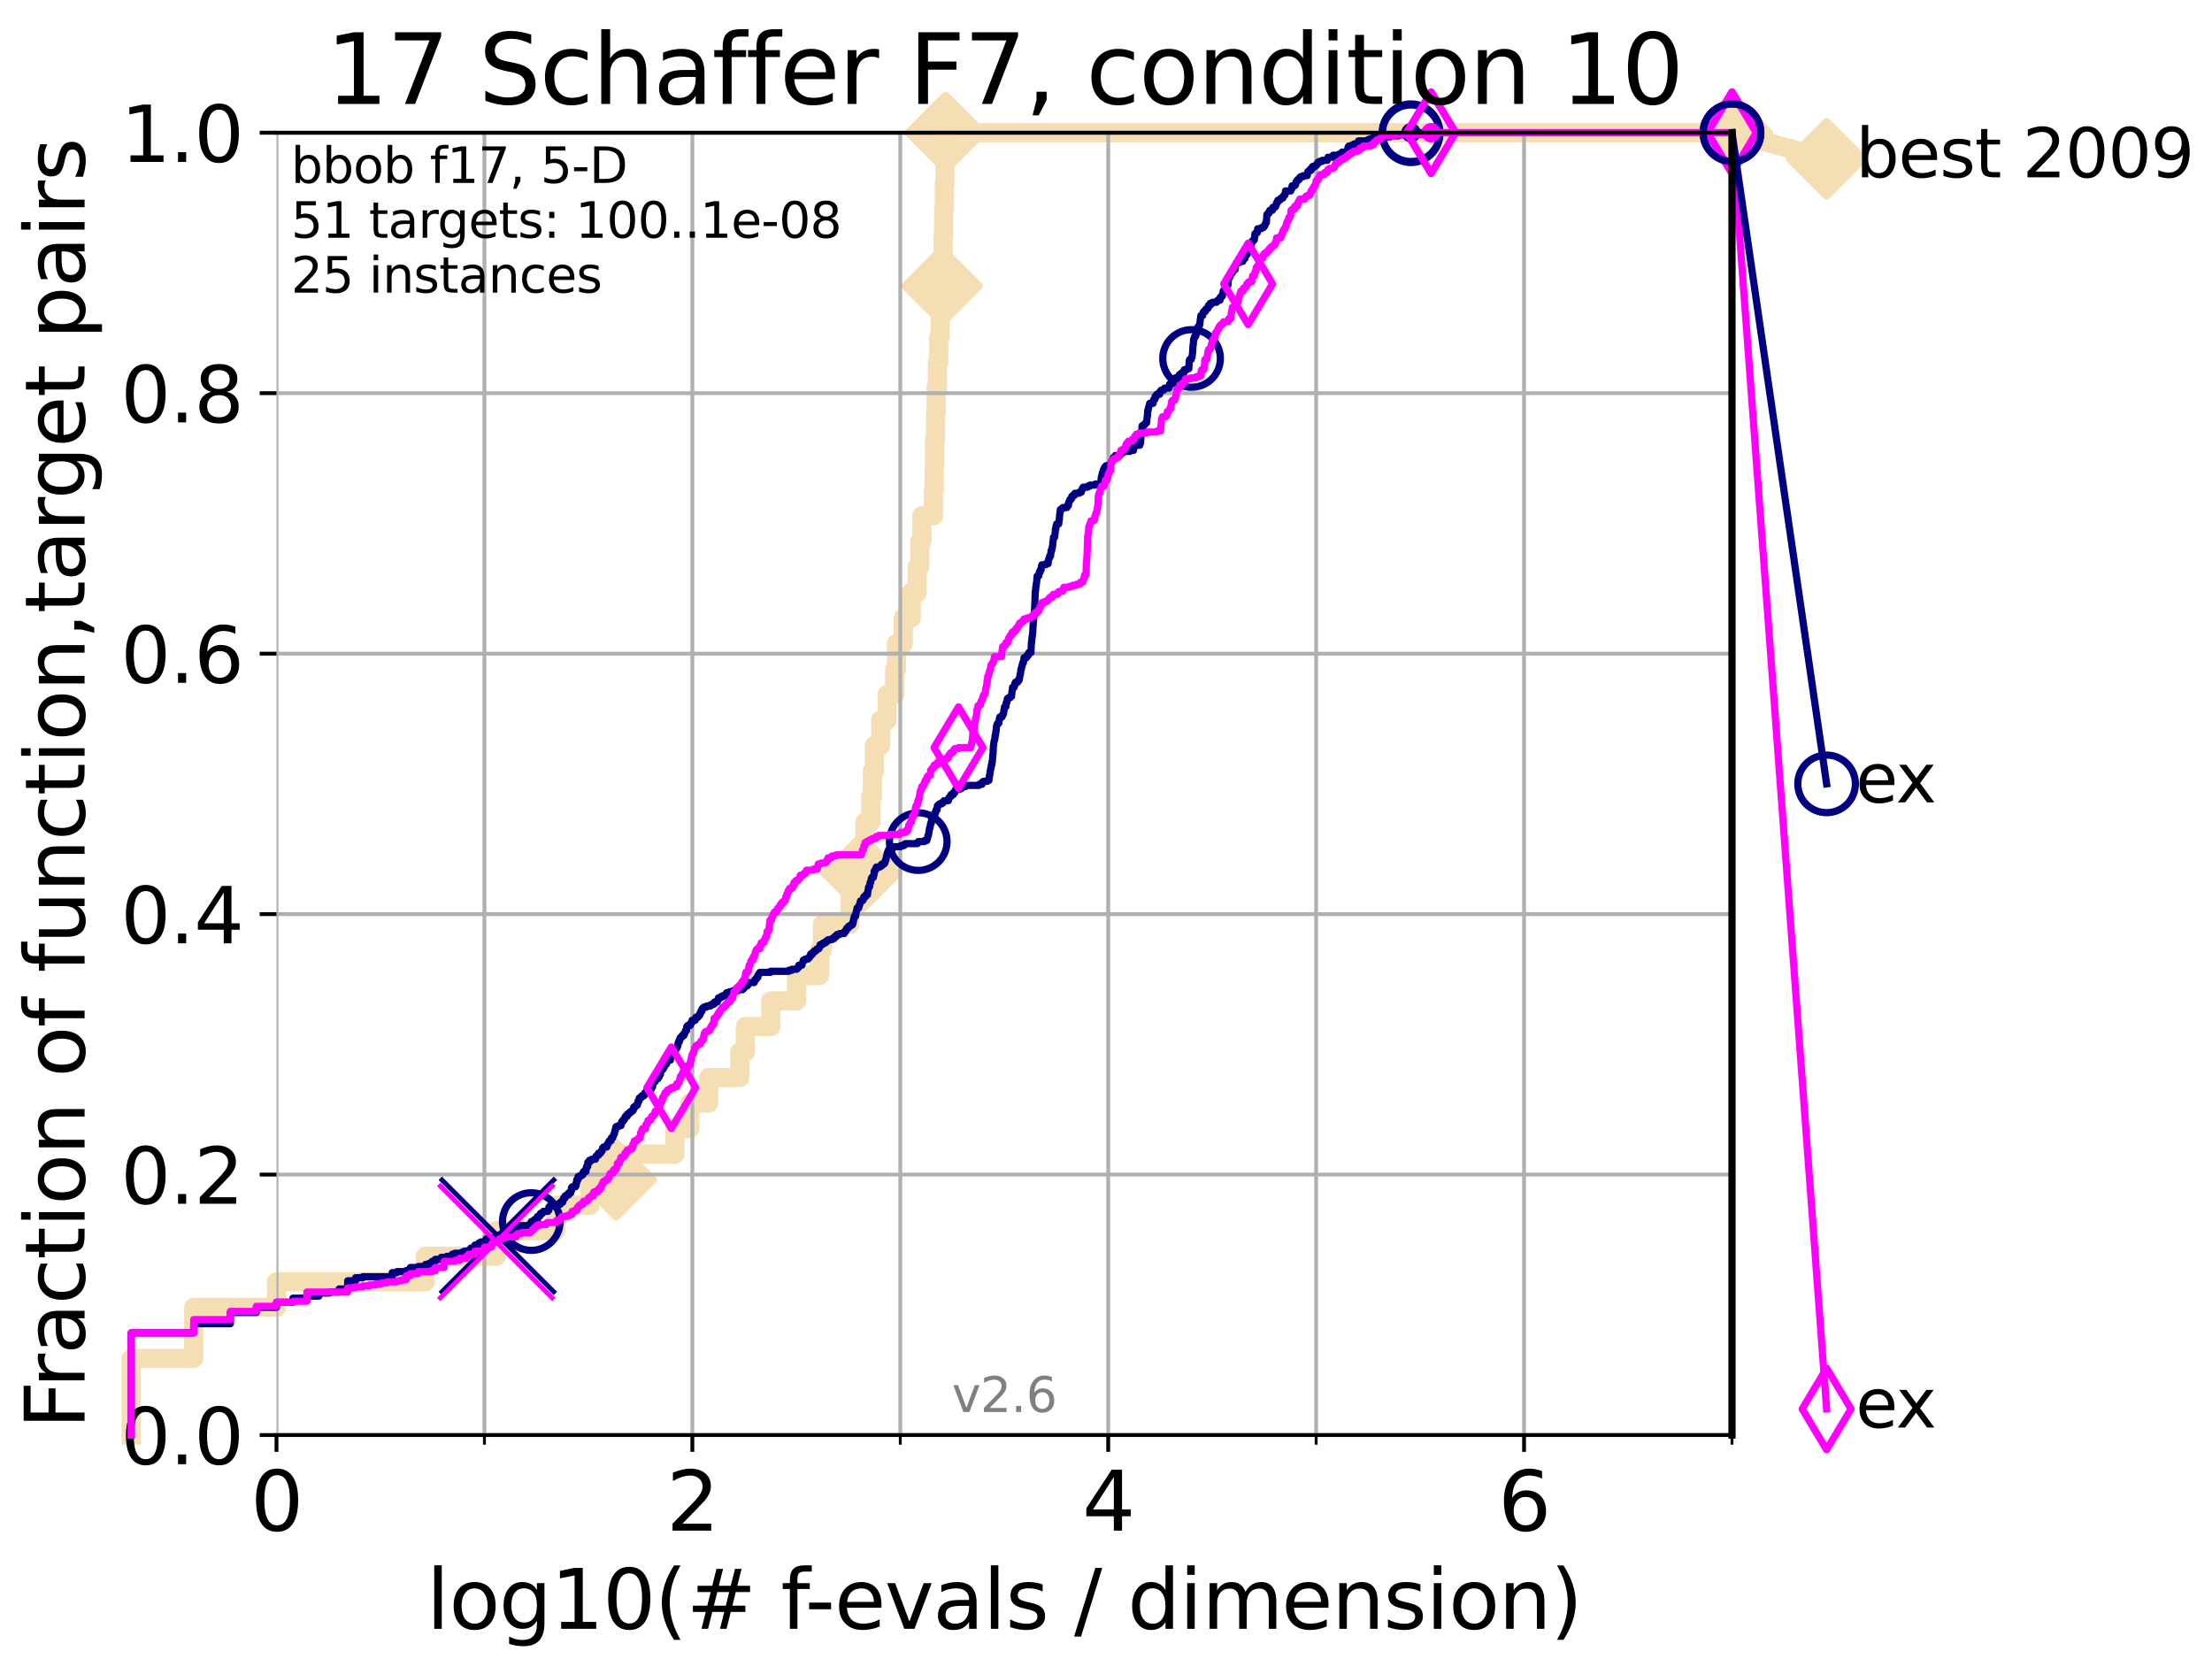<?xml version="1.0" encoding="utf-8" standalone="no"?>
<!DOCTYPE svg PUBLIC "-//W3C//DTD SVG 1.1//EN"
  "http://www.w3.org/Graphics/SVG/1.1/DTD/svg11.dtd">
<svg xmlns:xlink="http://www.w3.org/1999/xlink" width="460.8pt" height="345.6pt" viewBox="0 0 460.8 345.6" xmlns="http://www.w3.org/2000/svg" version="1.1">
 <defs>
  <style type="text/css">*{stroke-linejoin: round; stroke-linecap: butt}</style>
 </defs>
 <g id="figure_1">
  <g id="patch_1">
   <path d="M 0 345.6 
L 460.8 345.6 
L 460.8 0 
L 0 0 
z
" style="fill: #ffffff"/>
  </g>
  <g id="axes_1">
   <g id="patch_2">
    <path d="M 57.6 298.944 
L 360.806 298.944 
L 360.806 27.648 
L 57.6 27.648 
z
" style="fill: #ffffff"/>
   </g>
   <g id="line2d_1">
    <path d="M 27.324 298.944 
L 27.324 282.985 
L 40.363 282.985 
L 40.363 272.346 
L 57.6 272.346 
L 57.6 267.027 
L 88.614 267.027 
L 88.614 261.707 
L 103.38 261.707 
L 103.38 256.388 
L 115.747 256.388 
L 115.747 251.068 
L 122.913 251.068 
L 122.913 245.749 
L 128.354 245.749 
L 128.354 240.429 
L 140.589 240.429 
L 140.589 235.11 
L 143.696 235.11 
L 143.696 229.79 
L 147.629 229.79 
L 147.629 224.471 
L 154.101 224.471 
L 154.101 219.151 
L 155.267 219.151 
L 155.267 213.832 
L 160.573 213.832 
L 160.573 208.512 
L 165.958 208.512 
L 165.958 203.192 
L 170.718 203.192 
L 170.718 197.873 
L 171.325 197.873 
L 171.325 192.553 
L 177.044 192.553 
L 177.044 187.234 
L 177.473 187.234 
L 177.473 181.914 
L 179.413 181.914 
L 179.413 176.595 
L 180.163 176.595 
L 180.163 171.275 
L 181.387 171.275 
L 181.387 165.956 
L 181.723 165.956 
L 181.723 160.636 
L 182.159 160.636 
L 182.159 155.317 
L 183.465 155.317 
L 183.465 149.997 
L 184.8 149.997 
L 184.8 144.678 
L 186.394 144.678 
L 186.394 139.358 
L 186.762 139.358 
L 186.762 134.039 
L 188.167 134.039 
L 188.167 128.719 
L 189.828 128.719 
L 189.828 123.4 
L 191.075 123.4 
L 191.075 118.08 
L 191.616 118.08 
L 191.616 112.76 
L 192.045 112.76 
L 192.045 107.441 
L 194.455 107.441 
L 194.455 102.121 
L 194.618 102.121 
L 194.618 96.802 
L 194.708 96.802 
L 194.708 91.482 
L 194.88 91.482 
L 194.88 86.163 
L 195.007 86.163 
L 195.007 80.843 
L 195.253 80.843 
L 195.253 75.524 
L 195.553 75.524 
L 195.553 70.204 
L 195.86 70.204 
L 195.86 64.885 
L 196.033 64.885 
L 196.033 59.565 
L 196.231 59.565 
L 196.231 54.246 
L 196.458 54.246 
L 196.458 48.926 
L 196.584 48.926 
L 196.584 43.607 
L 196.72 43.607 
L 196.72 38.287 
L 196.84 38.287 
L 196.84 32.968 
L 196.977 32.968 
L 196.977 27.648 
L 360.806 27.648 
" style="fill: none; stroke: #f5deb3; stroke-width: 4; stroke-linecap: square"/>
   </g>
   <g id="line2d_2">
    <defs>
     <path id="ma1077a7e69" d="M -0 7.778 
L 7.778 0 
L 0 -7.778 
L -7.778 -0 
z
" style="stroke: #f5deb3; stroke-width: 1.5; stroke-linejoin: miter"/>
    </defs>
    <g>
     <use xlink:href="#ma1077a7e69" x="128.354" y="245.749" style="fill: #f5deb3; stroke: #f5deb3; stroke-width: 1.5; stroke-linejoin: miter"/>
     <use xlink:href="#ma1077a7e69" x="179.413" y="181.914" style="fill: #f5deb3; stroke: #f5deb3; stroke-width: 1.5; stroke-linejoin: miter"/>
     <use xlink:href="#ma1077a7e69" x="196.231" y="59.565" style="fill: #f5deb3; stroke: #f5deb3; stroke-width: 1.5; stroke-linejoin: miter"/>
     <use xlink:href="#ma1077a7e69" x="196.977" y="27.648" style="fill: #f5deb3; stroke: #f5deb3; stroke-width: 1.5; stroke-linejoin: miter"/>
     <use xlink:href="#ma1077a7e69" x="196.977" y="27.648" style="fill: #f5deb3; stroke: #f5deb3; stroke-width: 1.5; stroke-linejoin: miter"/>
     <use xlink:href="#ma1077a7e69" x="360.806" y="27.648" style="fill: #f5deb3; stroke: #f5deb3; stroke-width: 1.5; stroke-linejoin: miter"/>
    </g>
   </g>
   <g id="line2d_3">
    <path style="fill: none; stroke: #f5deb3; stroke-width: 4; stroke-linecap: square"/>
    <g/>
   </g>
   <g id="line2d_4">
    <path d="M 360.806 27.648 
L 380.515 33.074 
" style="fill: none; stroke: #f5deb3; stroke-width: 4; stroke-linecap: square"/>
    <g>
     <use xlink:href="#ma1077a7e69" x="360.806" y="27.648" style="fill: #f5deb3; stroke: #f5deb3; stroke-width: 1.5; stroke-linejoin: miter"/>
     <use xlink:href="#ma1077a7e69" x="380.515" y="33.074" style="fill: #f5deb3; stroke: #f5deb3; stroke-width: 1.5; stroke-linejoin: miter"/>
    </g>
   </g>
   <g id="matplotlib.axis_1">
    <g id="xtick_1">
     <g id="line2d_5">
      <path d="M 57.6 298.944 
L 57.6 27.648 
" clip-path="url(#p510c40bbb8)" style="fill: none; stroke: #b0b0b0; stroke-width: 0.8; stroke-linecap: square"/>
     </g>
     <g id="line2d_6">
      <defs>
       <path id="mf1c6fe5c71" d="M 0 0 
L 0 3.5 
" style="stroke: #000000; stroke-width: 0.8"/>
      </defs>
      <g>
       <use xlink:href="#mf1c6fe5c71" x="57.6" y="298.944" style="stroke: #000000; stroke-width: 0.8"/>
      </g>
     </g>
     <g id="text_1">
      <!-- 0 -->
      <g transform="translate(52.192 318.861)scale(0.17 -0.17)">
       <defs>
        <path id="DejaVuSans-30" d="M 2034 4250 
Q 1547 4250 1301 3770 
Q 1056 3291 1056 2328 
Q 1056 1369 1301 889 
Q 1547 409 2034 409 
Q 2525 409 2770 889 
Q 3016 1369 3016 2328 
Q 3016 3291 2770 3770 
Q 2525 4250 2034 4250 
z
M 2034 4750 
Q 2819 4750 3233 4129 
Q 3647 3509 3647 2328 
Q 3647 1150 3233 529 
Q 2819 -91 2034 -91 
Q 1250 -91 836 529 
Q 422 1150 422 2328 
Q 422 3509 836 4129 
Q 1250 4750 2034 4750 
z
" transform="scale(0.016)"/>
       </defs>
       <use xlink:href="#DejaVuSans-30"/>
      </g>
     </g>
    </g>
    <g id="xtick_2">
     <g id="line2d_7">
      <path d="M 144.23 298.944 
L 144.23 27.648 
" clip-path="url(#p510c40bbb8)" style="fill: none; stroke: #b0b0b0; stroke-width: 0.8; stroke-linecap: square"/>
     </g>
     <g id="line2d_8">
      <g>
       <use xlink:href="#mf1c6fe5c71" x="144.23" y="298.944" style="stroke: #000000; stroke-width: 0.8"/>
      </g>
     </g>
     <g id="text_2">
      <!-- 2 -->
      <g transform="translate(138.822 318.861)scale(0.17 -0.17)">
       <defs>
        <path id="DejaVuSans-32" d="M 1228 531 
L 3431 531 
L 3431 0 
L 469 0 
L 469 531 
Q 828 903 1448 1529 
Q 2069 2156 2228 2338 
Q 2531 2678 2651 2914 
Q 2772 3150 2772 3378 
Q 2772 3750 2511 3984 
Q 2250 4219 1831 4219 
Q 1534 4219 1204 4116 
Q 875 4013 500 3803 
L 500 4441 
Q 881 4594 1212 4672 
Q 1544 4750 1819 4750 
Q 2544 4750 2975 4387 
Q 3406 4025 3406 3419 
Q 3406 3131 3298 2873 
Q 3191 2616 2906 2266 
Q 2828 2175 2409 1742 
Q 1991 1309 1228 531 
z
" transform="scale(0.016)"/>
       </defs>
       <use xlink:href="#DejaVuSans-32"/>
      </g>
     </g>
    </g>
    <g id="xtick_3">
     <g id="line2d_9">
      <path d="M 230.861 298.944 
L 230.861 27.648 
" clip-path="url(#p510c40bbb8)" style="fill: none; stroke: #b0b0b0; stroke-width: 0.8; stroke-linecap: square"/>
     </g>
     <g id="line2d_10">
      <g>
       <use xlink:href="#mf1c6fe5c71" x="230.861" y="298.944" style="stroke: #000000; stroke-width: 0.8"/>
      </g>
     </g>
     <g id="text_3">
      <!-- 4 -->
      <g transform="translate(225.453 318.861)scale(0.17 -0.17)">
       <defs>
        <path id="DejaVuSans-34" d="M 2419 4116 
L 825 1625 
L 2419 1625 
L 2419 4116 
z
M 2253 4666 
L 3047 4666 
L 3047 1625 
L 3713 1625 
L 3713 1100 
L 3047 1100 
L 3047 0 
L 2419 0 
L 2419 1100 
L 313 1100 
L 313 1709 
L 2253 4666 
z
" transform="scale(0.016)"/>
       </defs>
       <use xlink:href="#DejaVuSans-34"/>
      </g>
     </g>
    </g>
    <g id="xtick_4">
     <g id="line2d_11">
      <path d="M 317.491 298.944 
L 317.491 27.648 
" clip-path="url(#p510c40bbb8)" style="fill: none; stroke: #b0b0b0; stroke-width: 0.8; stroke-linecap: square"/>
     </g>
     <g id="line2d_12">
      <g>
       <use xlink:href="#mf1c6fe5c71" x="317.491" y="298.944" style="stroke: #000000; stroke-width: 0.8"/>
      </g>
     </g>
     <g id="text_4">
      <!-- 6 -->
      <g transform="translate(312.083 318.861)scale(0.17 -0.17)">
       <defs>
        <path id="DejaVuSans-36" d="M 2113 2584 
Q 1688 2584 1439 2293 
Q 1191 2003 1191 1497 
Q 1191 994 1439 701 
Q 1688 409 2113 409 
Q 2538 409 2786 701 
Q 3034 994 3034 1497 
Q 3034 2003 2786 2293 
Q 2538 2584 2113 2584 
z
M 3366 4563 
L 3366 3988 
Q 3128 4100 2886 4159 
Q 2644 4219 2406 4219 
Q 1781 4219 1451 3797 
Q 1122 3375 1075 2522 
Q 1259 2794 1537 2939 
Q 1816 3084 2150 3084 
Q 2853 3084 3261 2657 
Q 3669 2231 3669 1497 
Q 3669 778 3244 343 
Q 2819 -91 2113 -91 
Q 1303 -91 875 529 
Q 447 1150 447 2328 
Q 447 3434 972 4092 
Q 1497 4750 2381 4750 
Q 2619 4750 2861 4703 
Q 3103 4656 3366 4563 
z
" transform="scale(0.016)"/>
       </defs>
       <use xlink:href="#DejaVuSans-36"/>
      </g>
     </g>
    </g>
    <g id="xtick_5">
     <g id="line2d_13">
      <path d="M 100.915 298.944 
L 100.915 27.648 
" clip-path="url(#p510c40bbb8)" style="fill: none; stroke: #b0b0b0; stroke-width: 0.8; stroke-linecap: square"/>
     </g>
     <g id="line2d_14">
      <defs>
       <path id="m359af8e2c9" d="M 0 0 
L 0 2 
" style="stroke: #000000; stroke-width: 0.6"/>
      </defs>
      <g>
       <use xlink:href="#m359af8e2c9" x="100.915" y="298.944" style="stroke: #000000; stroke-width: 0.6"/>
      </g>
     </g>
    </g>
    <g id="xtick_6">
     <g id="line2d_15">
      <path d="M 187.546 298.944 
L 187.546 27.648 
" clip-path="url(#p510c40bbb8)" style="fill: none; stroke: #b0b0b0; stroke-width: 0.8; stroke-linecap: square"/>
     </g>
     <g id="line2d_16">
      <g>
       <use xlink:href="#m359af8e2c9" x="187.546" y="298.944" style="stroke: #000000; stroke-width: 0.6"/>
      </g>
     </g>
    </g>
    <g id="xtick_7">
     <g id="line2d_17">
      <path d="M 274.176 298.944 
L 274.176 27.648 
" clip-path="url(#p510c40bbb8)" style="fill: none; stroke: #b0b0b0; stroke-width: 0.8; stroke-linecap: square"/>
     </g>
     <g id="line2d_18">
      <g>
       <use xlink:href="#m359af8e2c9" x="274.176" y="298.944" style="stroke: #000000; stroke-width: 0.6"/>
      </g>
     </g>
    </g>
    <g id="xtick_8">
     <g id="line2d_19">
      <path d="M 360.806 298.944 
L 360.806 27.648 
" clip-path="url(#p510c40bbb8)" style="fill: none; stroke: #b0b0b0; stroke-width: 0.8; stroke-linecap: square"/>
     </g>
     <g id="line2d_20">
      <g>
       <use xlink:href="#m359af8e2c9" x="360.806" y="298.944" style="stroke: #000000; stroke-width: 0.6"/>
      </g>
     </g>
    </g>
    <g id="text_5">
     <!-- log10(# f-evals / dimension) -->
     <g transform="translate(88.823 339.314)scale(0.17 -0.17)">
      <defs>
       <path id="DejaVuSans-6c" d="M 603 4863 
L 1178 4863 
L 1178 0 
L 603 0 
L 603 4863 
z
" transform="scale(0.016)"/>
       <path id="DejaVuSans-6f" d="M 1959 3097 
Q 1497 3097 1228 2736 
Q 959 2375 959 1747 
Q 959 1119 1226 758 
Q 1494 397 1959 397 
Q 2419 397 2687 759 
Q 2956 1122 2956 1747 
Q 2956 2369 2687 2733 
Q 2419 3097 1959 3097 
z
M 1959 3584 
Q 2709 3584 3137 3096 
Q 3566 2609 3566 1747 
Q 3566 888 3137 398 
Q 2709 -91 1959 -91 
Q 1206 -91 779 398 
Q 353 888 353 1747 
Q 353 2609 779 3096 
Q 1206 3584 1959 3584 
z
" transform="scale(0.016)"/>
       <path id="DejaVuSans-67" d="M 2906 1791 
Q 2906 2416 2648 2759 
Q 2391 3103 1925 3103 
Q 1463 3103 1205 2759 
Q 947 2416 947 1791 
Q 947 1169 1205 825 
Q 1463 481 1925 481 
Q 2391 481 2648 825 
Q 2906 1169 2906 1791 
z
M 3481 434 
Q 3481 -459 3084 -895 
Q 2688 -1331 1869 -1331 
Q 1566 -1331 1297 -1286 
Q 1028 -1241 775 -1147 
L 775 -588 
Q 1028 -725 1275 -790 
Q 1522 -856 1778 -856 
Q 2344 -856 2625 -561 
Q 2906 -266 2906 331 
L 2906 616 
Q 2728 306 2450 153 
Q 2172 0 1784 0 
Q 1141 0 747 490 
Q 353 981 353 1791 
Q 353 2603 747 3093 
Q 1141 3584 1784 3584 
Q 2172 3584 2450 3431 
Q 2728 3278 2906 2969 
L 2906 3500 
L 3481 3500 
L 3481 434 
z
" transform="scale(0.016)"/>
       <path id="DejaVuSans-31" d="M 794 531 
L 1825 531 
L 1825 4091 
L 703 3866 
L 703 4441 
L 1819 4666 
L 2450 4666 
L 2450 531 
L 3481 531 
L 3481 0 
L 794 0 
L 794 531 
z
" transform="scale(0.016)"/>
       <path id="DejaVuSans-28" d="M 1984 4856 
Q 1566 4138 1362 3434 
Q 1159 2731 1159 2009 
Q 1159 1288 1364 580 
Q 1569 -128 1984 -844 
L 1484 -844 
Q 1016 -109 783 600 
Q 550 1309 550 2009 
Q 550 2706 781 3412 
Q 1013 4119 1484 4856 
L 1984 4856 
z
" transform="scale(0.016)"/>
       <path id="DejaVuSans-23" d="M 3272 2816 
L 2363 2816 
L 2100 1772 
L 3016 1772 
L 3272 2816 
z
M 2803 4594 
L 2478 3297 
L 3391 3297 
L 3719 4594 
L 4219 4594 
L 3897 3297 
L 4872 3297 
L 4872 2816 
L 3775 2816 
L 3519 1772 
L 4513 1772 
L 4513 1294 
L 3397 1294 
L 3072 0 
L 2572 0 
L 2894 1294 
L 1978 1294 
L 1656 0 
L 1153 0 
L 1478 1294 
L 494 1294 
L 494 1772 
L 1594 1772 
L 1856 2816 
L 850 2816 
L 850 3297 
L 1978 3297 
L 2297 4594 
L 2803 4594 
z
" transform="scale(0.016)"/>
       <path id="DejaVuSans-20" transform="scale(0.016)"/>
       <path id="DejaVuSans-66" d="M 2375 4863 
L 2375 4384 
L 1825 4384 
Q 1516 4384 1395 4259 
Q 1275 4134 1275 3809 
L 1275 3500 
L 2222 3500 
L 2222 3053 
L 1275 3053 
L 1275 0 
L 697 0 
L 697 3053 
L 147 3053 
L 147 3500 
L 697 3500 
L 697 3744 
Q 697 4328 969 4595 
Q 1241 4863 1831 4863 
L 2375 4863 
z
" transform="scale(0.016)"/>
       <path id="DejaVuSans-2d" d="M 313 2009 
L 1997 2009 
L 1997 1497 
L 313 1497 
L 313 2009 
z
" transform="scale(0.016)"/>
       <path id="DejaVuSans-65" d="M 3597 1894 
L 3597 1613 
L 953 1613 
Q 991 1019 1311 708 
Q 1631 397 2203 397 
Q 2534 397 2845 478 
Q 3156 559 3463 722 
L 3463 178 
Q 3153 47 2828 -22 
Q 2503 -91 2169 -91 
Q 1331 -91 842 396 
Q 353 884 353 1716 
Q 353 2575 817 3079 
Q 1281 3584 2069 3584 
Q 2775 3584 3186 3129 
Q 3597 2675 3597 1894 
z
M 3022 2063 
Q 3016 2534 2758 2815 
Q 2500 3097 2075 3097 
Q 1594 3097 1305 2825 
Q 1016 2553 972 2059 
L 3022 2063 
z
" transform="scale(0.016)"/>
       <path id="DejaVuSans-76" d="M 191 3500 
L 800 3500 
L 1894 563 
L 2988 3500 
L 3597 3500 
L 2284 0 
L 1503 0 
L 191 3500 
z
" transform="scale(0.016)"/>
       <path id="DejaVuSans-61" d="M 2194 1759 
Q 1497 1759 1228 1600 
Q 959 1441 959 1056 
Q 959 750 1161 570 
Q 1363 391 1709 391 
Q 2188 391 2477 730 
Q 2766 1069 2766 1631 
L 2766 1759 
L 2194 1759 
z
M 3341 1997 
L 3341 0 
L 2766 0 
L 2766 531 
Q 2569 213 2275 61 
Q 1981 -91 1556 -91 
Q 1019 -91 701 211 
Q 384 513 384 1019 
Q 384 1609 779 1909 
Q 1175 2209 1959 2209 
L 2766 2209 
L 2766 2266 
Q 2766 2663 2505 2880 
Q 2244 3097 1772 3097 
Q 1472 3097 1187 3025 
Q 903 2953 641 2809 
L 641 3341 
Q 956 3463 1253 3523 
Q 1550 3584 1831 3584 
Q 2591 3584 2966 3190 
Q 3341 2797 3341 1997 
z
" transform="scale(0.016)"/>
       <path id="DejaVuSans-73" d="M 2834 3397 
L 2834 2853 
Q 2591 2978 2328 3040 
Q 2066 3103 1784 3103 
Q 1356 3103 1142 2972 
Q 928 2841 928 2578 
Q 928 2378 1081 2264 
Q 1234 2150 1697 2047 
L 1894 2003 
Q 2506 1872 2764 1633 
Q 3022 1394 3022 966 
Q 3022 478 2636 193 
Q 2250 -91 1575 -91 
Q 1294 -91 989 -36 
Q 684 19 347 128 
L 347 722 
Q 666 556 975 473 
Q 1284 391 1588 391 
Q 1994 391 2212 530 
Q 2431 669 2431 922 
Q 2431 1156 2273 1281 
Q 2116 1406 1581 1522 
L 1381 1569 
Q 847 1681 609 1914 
Q 372 2147 372 2553 
Q 372 3047 722 3315 
Q 1072 3584 1716 3584 
Q 2034 3584 2315 3537 
Q 2597 3491 2834 3397 
z
" transform="scale(0.016)"/>
       <path id="DejaVuSans-2f" d="M 1625 4666 
L 2156 4666 
L 531 -594 
L 0 -594 
L 1625 4666 
z
" transform="scale(0.016)"/>
       <path id="DejaVuSans-64" d="M 2906 2969 
L 2906 4863 
L 3481 4863 
L 3481 0 
L 2906 0 
L 2906 525 
Q 2725 213 2448 61 
Q 2172 -91 1784 -91 
Q 1150 -91 751 415 
Q 353 922 353 1747 
Q 353 2572 751 3078 
Q 1150 3584 1784 3584 
Q 2172 3584 2448 3432 
Q 2725 3281 2906 2969 
z
M 947 1747 
Q 947 1113 1208 752 
Q 1469 391 1925 391 
Q 2381 391 2643 752 
Q 2906 1113 2906 1747 
Q 2906 2381 2643 2742 
Q 2381 3103 1925 3103 
Q 1469 3103 1208 2742 
Q 947 2381 947 1747 
z
" transform="scale(0.016)"/>
       <path id="DejaVuSans-69" d="M 603 3500 
L 1178 3500 
L 1178 0 
L 603 0 
L 603 3500 
z
M 603 4863 
L 1178 4863 
L 1178 4134 
L 603 4134 
L 603 4863 
z
" transform="scale(0.016)"/>
       <path id="DejaVuSans-6d" d="M 3328 2828 
Q 3544 3216 3844 3400 
Q 4144 3584 4550 3584 
Q 5097 3584 5394 3201 
Q 5691 2819 5691 2113 
L 5691 0 
L 5113 0 
L 5113 2094 
Q 5113 2597 4934 2840 
Q 4756 3084 4391 3084 
Q 3944 3084 3684 2787 
Q 3425 2491 3425 1978 
L 3425 0 
L 2847 0 
L 2847 2094 
Q 2847 2600 2669 2842 
Q 2491 3084 2119 3084 
Q 1678 3084 1418 2786 
Q 1159 2488 1159 1978 
L 1159 0 
L 581 0 
L 581 3500 
L 1159 3500 
L 1159 2956 
Q 1356 3278 1631 3431 
Q 1906 3584 2284 3584 
Q 2666 3584 2933 3390 
Q 3200 3197 3328 2828 
z
" transform="scale(0.016)"/>
       <path id="DejaVuSans-6e" d="M 3513 2113 
L 3513 0 
L 2938 0 
L 2938 2094 
Q 2938 2591 2744 2837 
Q 2550 3084 2163 3084 
Q 1697 3084 1428 2787 
Q 1159 2491 1159 1978 
L 1159 0 
L 581 0 
L 581 3500 
L 1159 3500 
L 1159 2956 
Q 1366 3272 1645 3428 
Q 1925 3584 2291 3584 
Q 2894 3584 3203 3211 
Q 3513 2838 3513 2113 
z
" transform="scale(0.016)"/>
       <path id="DejaVuSans-29" d="M 513 4856 
L 1013 4856 
Q 1481 4119 1714 3412 
Q 1947 2706 1947 2009 
Q 1947 1309 1714 600 
Q 1481 -109 1013 -844 
L 513 -844 
Q 928 -128 1133 580 
Q 1338 1288 1338 2009 
Q 1338 2731 1133 3434 
Q 928 4138 513 4856 
z
" transform="scale(0.016)"/>
      </defs>
      <use xlink:href="#DejaVuSans-6c"/>
      <use xlink:href="#DejaVuSans-6f" x="27.783"/>
      <use xlink:href="#DejaVuSans-67" x="88.965"/>
      <use xlink:href="#DejaVuSans-31" x="152.441"/>
      <use xlink:href="#DejaVuSans-30" x="216.064"/>
      <use xlink:href="#DejaVuSans-28" x="279.688"/>
      <use xlink:href="#DejaVuSans-23" x="318.701"/>
      <use xlink:href="#DejaVuSans-20" x="402.49"/>
      <use xlink:href="#DejaVuSans-66" x="434.277"/>
      <use xlink:href="#DejaVuSans-2d" x="463.982"/>
      <use xlink:href="#DejaVuSans-65" x="500.066"/>
      <use xlink:href="#DejaVuSans-76" x="561.59"/>
      <use xlink:href="#DejaVuSans-61" x="620.77"/>
      <use xlink:href="#DejaVuSans-6c" x="682.049"/>
      <use xlink:href="#DejaVuSans-73" x="709.832"/>
      <use xlink:href="#DejaVuSans-20" x="761.932"/>
      <use xlink:href="#DejaVuSans-2f" x="793.719"/>
      <use xlink:href="#DejaVuSans-20" x="827.41"/>
      <use xlink:href="#DejaVuSans-64" x="859.197"/>
      <use xlink:href="#DejaVuSans-69" x="922.674"/>
      <use xlink:href="#DejaVuSans-6d" x="950.457"/>
      <use xlink:href="#DejaVuSans-65" x="1047.869"/>
      <use xlink:href="#DejaVuSans-6e" x="1109.393"/>
      <use xlink:href="#DejaVuSans-73" x="1172.771"/>
      <use xlink:href="#DejaVuSans-69" x="1224.871"/>
      <use xlink:href="#DejaVuSans-6f" x="1252.654"/>
      <use xlink:href="#DejaVuSans-6e" x="1313.836"/>
      <use xlink:href="#DejaVuSans-29" x="1377.215"/>
     </g>
    </g>
   </g>
   <g id="matplotlib.axis_2">
    <g id="ytick_1">
     <g id="line2d_21">
      <path d="M 57.6 298.944 
L 360.806 298.944 
" clip-path="url(#p510c40bbb8)" style="fill: none; stroke: #b0b0b0; stroke-width: 0.8; stroke-linecap: square"/>
     </g>
     <g id="line2d_22">
      <defs>
       <path id="mfa05174a2e" d="M 0 0 
L -3.5 0 
" style="stroke: #000000; stroke-width: 0.8"/>
      </defs>
      <g>
       <use xlink:href="#mfa05174a2e" x="57.6" y="298.944" style="stroke: #000000; stroke-width: 0.8"/>
      </g>
     </g>
     <g id="text_6">
      <!-- 0.0 -->
      <g transform="translate(25.155 305.023)scale(0.16 -0.16)">
       <defs>
        <path id="DejaVuSans-2e" d="M 684 794 
L 1344 794 
L 1344 0 
L 684 0 
L 684 794 
z
" transform="scale(0.016)"/>
       </defs>
       <use xlink:href="#DejaVuSans-30"/>
       <use xlink:href="#DejaVuSans-2e" x="63.623"/>
       <use xlink:href="#DejaVuSans-30" x="95.41"/>
      </g>
     </g>
    </g>
    <g id="ytick_2">
     <g id="line2d_23">
      <path d="M 57.6 244.685 
L 360.806 244.685 
" clip-path="url(#p510c40bbb8)" style="fill: none; stroke: #b0b0b0; stroke-width: 0.8; stroke-linecap: square"/>
     </g>
     <g id="line2d_24">
      <g>
       <use xlink:href="#mfa05174a2e" x="57.6" y="244.685" style="stroke: #000000; stroke-width: 0.8"/>
      </g>
     </g>
     <g id="text_7">
      <!-- 0.2 -->
      <g transform="translate(25.155 250.764)scale(0.16 -0.16)">
       <use xlink:href="#DejaVuSans-30"/>
       <use xlink:href="#DejaVuSans-2e" x="63.623"/>
       <use xlink:href="#DejaVuSans-32" x="95.41"/>
      </g>
     </g>
    </g>
    <g id="ytick_3">
     <g id="line2d_25">
      <path d="M 57.6 190.426 
L 360.806 190.426 
" clip-path="url(#p510c40bbb8)" style="fill: none; stroke: #b0b0b0; stroke-width: 0.8; stroke-linecap: square"/>
     </g>
     <g id="line2d_26">
      <g>
       <use xlink:href="#mfa05174a2e" x="57.6" y="190.426" style="stroke: #000000; stroke-width: 0.8"/>
      </g>
     </g>
     <g id="text_8">
      <!-- 0.4 -->
      <g transform="translate(25.155 196.504)scale(0.16 -0.16)">
       <use xlink:href="#DejaVuSans-30"/>
       <use xlink:href="#DejaVuSans-2e" x="63.623"/>
       <use xlink:href="#DejaVuSans-34" x="95.41"/>
      </g>
     </g>
    </g>
    <g id="ytick_4">
     <g id="line2d_27">
      <path d="M 57.6 136.166 
L 360.806 136.166 
" clip-path="url(#p510c40bbb8)" style="fill: none; stroke: #b0b0b0; stroke-width: 0.8; stroke-linecap: square"/>
     </g>
     <g id="line2d_28">
      <g>
       <use xlink:href="#mfa05174a2e" x="57.6" y="136.166" style="stroke: #000000; stroke-width: 0.8"/>
      </g>
     </g>
     <g id="text_9">
      <!-- 0.6 -->
      <g transform="translate(25.155 142.245)scale(0.16 -0.16)">
       <use xlink:href="#DejaVuSans-30"/>
       <use xlink:href="#DejaVuSans-2e" x="63.623"/>
       <use xlink:href="#DejaVuSans-36" x="95.41"/>
      </g>
     </g>
    </g>
    <g id="ytick_5">
     <g id="line2d_29">
      <path d="M 57.6 81.907 
L 360.806 81.907 
" clip-path="url(#p510c40bbb8)" style="fill: none; stroke: #b0b0b0; stroke-width: 0.8; stroke-linecap: square"/>
     </g>
     <g id="line2d_30">
      <g>
       <use xlink:href="#mfa05174a2e" x="57.6" y="81.907" style="stroke: #000000; stroke-width: 0.8"/>
      </g>
     </g>
     <g id="text_10">
      <!-- 0.8 -->
      <g transform="translate(25.155 87.986)scale(0.16 -0.16)">
       <defs>
        <path id="DejaVuSans-38" d="M 2034 2216 
Q 1584 2216 1326 1975 
Q 1069 1734 1069 1313 
Q 1069 891 1326 650 
Q 1584 409 2034 409 
Q 2484 409 2743 651 
Q 3003 894 3003 1313 
Q 3003 1734 2745 1975 
Q 2488 2216 2034 2216 
z
M 1403 2484 
Q 997 2584 770 2862 
Q 544 3141 544 3541 
Q 544 4100 942 4425 
Q 1341 4750 2034 4750 
Q 2731 4750 3128 4425 
Q 3525 4100 3525 3541 
Q 3525 3141 3298 2862 
Q 3072 2584 2669 2484 
Q 3125 2378 3379 2068 
Q 3634 1759 3634 1313 
Q 3634 634 3220 271 
Q 2806 -91 2034 -91 
Q 1263 -91 848 271 
Q 434 634 434 1313 
Q 434 1759 690 2068 
Q 947 2378 1403 2484 
z
M 1172 3481 
Q 1172 3119 1398 2916 
Q 1625 2713 2034 2713 
Q 2441 2713 2670 2916 
Q 2900 3119 2900 3481 
Q 2900 3844 2670 4047 
Q 2441 4250 2034 4250 
Q 1625 4250 1398 4047 
Q 1172 3844 1172 3481 
z
" transform="scale(0.016)"/>
       </defs>
       <use xlink:href="#DejaVuSans-30"/>
       <use xlink:href="#DejaVuSans-2e" x="63.623"/>
       <use xlink:href="#DejaVuSans-38" x="95.41"/>
      </g>
     </g>
    </g>
    <g id="ytick_6">
     <g id="line2d_31">
      <path d="M 57.6 27.648 
L 360.806 27.648 
" clip-path="url(#p510c40bbb8)" style="fill: none; stroke: #b0b0b0; stroke-width: 0.8; stroke-linecap: square"/>
     </g>
     <g id="line2d_32">
      <g>
       <use xlink:href="#mfa05174a2e" x="57.6" y="27.648" style="stroke: #000000; stroke-width: 0.8"/>
      </g>
     </g>
     <g id="text_11">
      <!-- 1.0 -->
      <g transform="translate(25.155 33.727)scale(0.16 -0.16)">
       <use xlink:href="#DejaVuSans-31"/>
       <use xlink:href="#DejaVuSans-2e" x="63.623"/>
       <use xlink:href="#DejaVuSans-30" x="95.41"/>
      </g>
     </g>
    </g>
    <g id="text_12">
     <!-- Fraction of function,target pairs -->
     <g transform="translate(17.62 297.681)rotate(-90)scale(0.17 -0.17)">
      <defs>
       <path id="DejaVuSans-46" d="M 628 4666 
L 3309 4666 
L 3309 4134 
L 1259 4134 
L 1259 2759 
L 3109 2759 
L 3109 2228 
L 1259 2228 
L 1259 0 
L 628 0 
L 628 4666 
z
" transform="scale(0.016)"/>
       <path id="DejaVuSans-72" d="M 2631 2963 
Q 2534 3019 2420 3045 
Q 2306 3072 2169 3072 
Q 1681 3072 1420 2755 
Q 1159 2438 1159 1844 
L 1159 0 
L 581 0 
L 581 3500 
L 1159 3500 
L 1159 2956 
Q 1341 3275 1631 3429 
Q 1922 3584 2338 3584 
Q 2397 3584 2469 3576 
Q 2541 3569 2628 3553 
L 2631 2963 
z
" transform="scale(0.016)"/>
       <path id="DejaVuSans-63" d="M 3122 3366 
L 3122 2828 
Q 2878 2963 2633 3030 
Q 2388 3097 2138 3097 
Q 1578 3097 1268 2742 
Q 959 2388 959 1747 
Q 959 1106 1268 751 
Q 1578 397 2138 397 
Q 2388 397 2633 464 
Q 2878 531 3122 666 
L 3122 134 
Q 2881 22 2623 -34 
Q 2366 -91 2075 -91 
Q 1284 -91 818 406 
Q 353 903 353 1747 
Q 353 2603 823 3093 
Q 1294 3584 2113 3584 
Q 2378 3584 2631 3529 
Q 2884 3475 3122 3366 
z
" transform="scale(0.016)"/>
       <path id="DejaVuSans-74" d="M 1172 4494 
L 1172 3500 
L 2356 3500 
L 2356 3053 
L 1172 3053 
L 1172 1153 
Q 1172 725 1289 603 
Q 1406 481 1766 481 
L 2356 481 
L 2356 0 
L 1766 0 
Q 1100 0 847 248 
Q 594 497 594 1153 
L 594 3053 
L 172 3053 
L 172 3500 
L 594 3500 
L 594 4494 
L 1172 4494 
z
" transform="scale(0.016)"/>
       <path id="DejaVuSans-75" d="M 544 1381 
L 544 3500 
L 1119 3500 
L 1119 1403 
Q 1119 906 1312 657 
Q 1506 409 1894 409 
Q 2359 409 2629 706 
Q 2900 1003 2900 1516 
L 2900 3500 
L 3475 3500 
L 3475 0 
L 2900 0 
L 2900 538 
Q 2691 219 2414 64 
Q 2138 -91 1772 -91 
Q 1169 -91 856 284 
Q 544 659 544 1381 
z
M 1991 3584 
L 1991 3584 
z
" transform="scale(0.016)"/>
       <path id="DejaVuSans-2c" d="M 750 794 
L 1409 794 
L 1409 256 
L 897 -744 
L 494 -744 
L 750 256 
L 750 794 
z
" transform="scale(0.016)"/>
       <path id="DejaVuSans-70" d="M 1159 525 
L 1159 -1331 
L 581 -1331 
L 581 3500 
L 1159 3500 
L 1159 2969 
Q 1341 3281 1617 3432 
Q 1894 3584 2278 3584 
Q 2916 3584 3314 3078 
Q 3713 2572 3713 1747 
Q 3713 922 3314 415 
Q 2916 -91 2278 -91 
Q 1894 -91 1617 61 
Q 1341 213 1159 525 
z
M 3116 1747 
Q 3116 2381 2855 2742 
Q 2594 3103 2138 3103 
Q 1681 3103 1420 2742 
Q 1159 2381 1159 1747 
Q 1159 1113 1420 752 
Q 1681 391 2138 391 
Q 2594 391 2855 752 
Q 3116 1113 3116 1747 
z
" transform="scale(0.016)"/>
      </defs>
      <use xlink:href="#DejaVuSans-46"/>
      <use xlink:href="#DejaVuSans-72" x="50.27"/>
      <use xlink:href="#DejaVuSans-61" x="91.383"/>
      <use xlink:href="#DejaVuSans-63" x="152.662"/>
      <use xlink:href="#DejaVuSans-74" x="207.643"/>
      <use xlink:href="#DejaVuSans-69" x="246.852"/>
      <use xlink:href="#DejaVuSans-6f" x="274.635"/>
      <use xlink:href="#DejaVuSans-6e" x="335.816"/>
      <use xlink:href="#DejaVuSans-20" x="399.195"/>
      <use xlink:href="#DejaVuSans-6f" x="430.982"/>
      <use xlink:href="#DejaVuSans-66" x="492.164"/>
      <use xlink:href="#DejaVuSans-20" x="527.369"/>
      <use xlink:href="#DejaVuSans-66" x="559.156"/>
      <use xlink:href="#DejaVuSans-75" x="594.361"/>
      <use xlink:href="#DejaVuSans-6e" x="657.74"/>
      <use xlink:href="#DejaVuSans-63" x="721.119"/>
      <use xlink:href="#DejaVuSans-74" x="776.1"/>
      <use xlink:href="#DejaVuSans-69" x="815.309"/>
      <use xlink:href="#DejaVuSans-6f" x="843.092"/>
      <use xlink:href="#DejaVuSans-6e" x="904.273"/>
      <use xlink:href="#DejaVuSans-2c" x="967.652"/>
      <use xlink:href="#DejaVuSans-74" x="999.439"/>
      <use xlink:href="#DejaVuSans-61" x="1038.648"/>
      <use xlink:href="#DejaVuSans-72" x="1099.928"/>
      <use xlink:href="#DejaVuSans-67" x="1139.291"/>
      <use xlink:href="#DejaVuSans-65" x="1202.768"/>
      <use xlink:href="#DejaVuSans-74" x="1264.291"/>
      <use xlink:href="#DejaVuSans-20" x="1303.5"/>
      <use xlink:href="#DejaVuSans-70" x="1335.287"/>
      <use xlink:href="#DejaVuSans-61" x="1398.764"/>
      <use xlink:href="#DejaVuSans-69" x="1460.043"/>
      <use xlink:href="#DejaVuSans-72" x="1487.826"/>
      <use xlink:href="#DejaVuSans-73" x="1528.939"/>
     </g>
    </g>
   </g>
   <g id="line2d_33">
    <defs>
     <path id="mc6f54cbb4e" d="M 0 1.5 
C 0.398 1.5 0.779 1.342 1.061 1.061 
C 1.342 0.779 1.5 0.398 1.5 0 
C 1.5 -0.398 1.342 -0.779 1.061 -1.061 
C 0.779 -1.342 0.398 -1.5 0 -1.5 
C -0.398 -1.5 -0.779 -1.342 -1.061 -1.061 
C -1.342 -0.779 -1.5 -0.398 -1.5 0 
C -1.5 0.398 -1.342 0.779 -1.061 1.061 
C -0.779 1.342 -0.398 1.5 0 1.5 
z
" style="stroke: #f5deb3"/>
    </defs>
    <g>
     <use xlink:href="#mc6f54cbb4e" x="196.977" y="27.648" style="fill: #f5deb3; stroke: #f5deb3"/>
     <use xlink:href="#mc6f54cbb4e" x="196.977" y="27.648" style="fill: #f5deb3; stroke: #f5deb3"/>
    </g>
   </g>
   <g id="line2d_34">
    <defs>
     <path id="mc1d143155a" d="M 0 1.5 
C 0.398 1.5 0.779 1.342 1.061 1.061 
C 1.342 0.779 1.5 0.398 1.5 0 
C 1.5 -0.398 1.342 -0.779 1.061 -1.061 
C 0.779 -1.342 0.398 -1.5 0 -1.5 
C -0.398 -1.5 -0.779 -1.342 -1.061 -1.061 
C -1.342 -0.779 -1.5 -0.398 -1.5 0 
C -1.5 0.398 -1.342 0.779 -1.061 1.061 
C -0.779 1.342 -0.398 1.5 0 1.5 
z
" style="stroke: #000080"/>
    </defs>
    <g>
     <use xlink:href="#mc1d143155a" x="293.941" y="27.648" style="fill: #000080; stroke: #000080"/>
     <use xlink:href="#mc1d143155a" x="293.941" y="27.648" style="fill: #000080; stroke: #000080"/>
    </g>
   </g>
   <g id="line2d_35">
    <path d="M 27.324 298.944 
L 27.324 277.666 
L 40.363 277.666 
L 40.363 275.751 
L 47.991 275.751 
L 47.991 273.41 
L 53.402 273.41 
L 53.402 272.346 
L 57.6 272.346 
L 57.6 271.282 
L 61.03 271.282 
L 61.03 270.431 
L 63.93 270.431 
L 63.93 270.006 
L 66.441 270.006 
L 66.441 269.367 
L 68.657 269.367 
L 68.657 269.155 
L 70.639 269.155 
L 70.639 268.516 
L 72.432 268.516 
L 72.432 266.814 
L 74.069 266.814 
L 74.069 266.176 
L 75.575 266.176 
L 75.575 265.963 
L 81.696 265.963 
L 81.696 265.112 
L 82.713 265.112 
L 82.713 264.899 
L 84.596 264.899 
L 84.596 264.686 
L 85.471 264.686 
L 85.471 264.048 
L 87.108 264.048 
L 87.108 263.835 
L 88.614 263.835 
L 88.614 263.41 
L 89.324 263.41 
L 89.324 263.197 
L 90.008 263.197 
L 90.008 262.771 
L 90.668 262.771 
L 90.668 262.346 
L 91.923 262.346 
L 91.923 261.92 
L 93.099 261.92 
L 93.099 261.707 
L 94.206 261.707 
L 94.206 261.282 
L 94.736 261.282 
L 94.736 261.069 
L 96.241 261.069 
L 96.241 260.856 
L 96.718 260.856 
L 96.718 260.643 
L 97.635 260.643 
L 97.635 260.431 
L 98.078 260.431 
L 98.078 260.005 
L 98.933 260.005 
L 98.933 259.367 
L 99.751 259.367 
L 99.751 258.941 
L 100.147 258.941 
L 100.147 258.728 
L 100.915 258.728 
L 100.915 258.516 
L 101.288 258.516 
L 101.288 258.09 
L 101.653 258.09 
L 101.653 257.877 
L 103.047 257.877 
L 103.047 257.664 
L 103.707 257.664 
L 103.707 257.452 
L 104.029 257.452 
L 104.029 257.239 
L 104.656 257.239 
L 104.656 256.813 
L 105.263 256.813 
L 105.263 256.601 
L 105.851 256.601 
L 105.851 256.388 
L 106.699 256.388 
L 106.699 256.175 
L 106.974 256.175 
L 106.974 255.962 
L 107.775 255.962 
L 107.775 255.537 
L 108.29 255.537 
L 108.29 255.324 
L 110.221 255.324 
L 110.221 255.111 
L 110.449 255.111 
L 110.449 254.898 
L 110.675 254.898 
L 110.675 254.473 
L 111.335 254.473 
L 111.335 254.047 
L 111.972 254.047 
L 111.972 253.409 
L 112.386 253.409 
L 112.386 253.196 
L 112.589 253.196 
L 112.589 252.77 
L 112.989 252.77 
L 112.989 252.558 
L 113.186 252.558 
L 113.186 252.345 
L 114.142 252.345 
L 114.142 252.132 
L 114.327 252.132 
L 114.327 251.494 
L 114.51 251.494 
L 114.51 251.281 
L 115.576 251.281 
L 115.576 251.068 
L 116.086 251.068 
L 116.086 250.855 
L 116.746 250.855 
L 116.746 250.43 
L 117.227 250.43 
L 117.227 250.004 
L 117.384 250.004 
L 117.384 249.579 
L 117.695 249.579 
L 117.695 249.153 
L 118.001 249.153 
L 118.001 248.94 
L 118.451 248.94 
L 118.451 248.515 
L 118.89 248.515 
L 118.89 248.089 
L 119.034 248.089 
L 119.034 247.451 
L 119.177 247.451 
L 119.177 247.238 
L 119.876 247.238 
L 119.876 247.025 
L 120.013 247.025 
L 120.013 246.387 
L 120.149 246.387 
L 120.149 245.749 
L 120.418 245.749 
L 120.418 245.11 
L 120.814 245.11 
L 120.814 244.898 
L 121.202 244.898 
L 121.202 244.685 
L 121.456 244.685 
L 121.456 244.259 
L 121.582 244.259 
L 121.582 244.046 
L 122.077 244.046 
L 122.077 243.408 
L 122.199 243.408 
L 122.199 242.983 
L 122.44 242.983 
L 122.44 242.131 
L 122.796 242.131 
L 122.796 241.706 
L 123.26 241.706 
L 123.26 241.493 
L 124.047 241.493 
L 124.156 240.855 
L 124.374 240.855 
L 124.374 240.642 
L 124.695 240.642 
L 124.695 240.216 
L 125.116 240.216 
L 125.219 239.791 
L 125.425 239.791 
L 125.527 239.152 
L 125.729 239.152 
L 125.729 238.94 
L 126.421 238.94 
L 126.517 238.301 
L 126.709 238.301 
L 126.804 237.876 
L 126.899 237.876 
L 126.899 237.663 
L 127.274 237.663 
L 127.366 237.025 
L 127.641 237.025 
L 127.731 236.599 
L 127.822 236.599 
L 127.911 236.174 
L 128.001 236.174 
L 128.09 235.535 
L 128.178 235.535 
L 128.266 234.897 
L 128.354 234.897 
L 128.354 234.684 
L 128.872 234.684 
L 128.872 234.471 
L 129.376 234.471 
L 129.458 233.833 
L 129.541 233.833 
L 129.541 233.62 
L 129.786 233.62 
L 129.866 233.195 
L 130.107 233.195 
L 130.187 232.769 
L 130.266 232.769 
L 130.266 232.556 
L 130.657 232.556 
L 130.657 232.131 
L 130.888 232.131 
L 130.888 231.918 
L 131.191 231.918 
L 131.191 231.705 
L 131.416 231.705 
L 131.416 231.492 
L 131.711 231.492 
L 131.711 231.28 
L 131.929 231.28 
L 132.001 230.641 
L 132.287 230.641 
L 132.287 230.428 
L 132.499 230.428 
L 132.499 230.216 
L 132.778 230.216 
L 132.847 229.79 
L 132.916 229.79 
L 132.916 229.365 
L 133.12 229.365 
L 133.188 228.726 
L 133.524 228.726 
L 133.524 228.513 
L 133.656 228.513 
L 133.656 228.301 
L 134.113 228.301 
L 134.113 228.088 
L 134.305 228.088 
L 134.305 227.662 
L 134.684 227.662 
L 134.684 227.237 
L 134.993 227.237 
L 134.993 227.024 
L 135.177 227.024 
L 135.177 226.811 
L 135.717 226.811 
L 135.717 226.386 
L 135.952 226.386 
L 136.011 225.747 
L 136.069 225.747 
L 136.069 225.322 
L 136.471 225.322 
L 136.528 224.896 
L 136.753 224.896 
L 136.753 224.683 
L 137.086 224.683 
L 137.196 224.258 
L 137.359 224.258 
L 137.467 223.832 
L 137.574 223.832 
L 137.574 223.194 
L 137.735 223.194 
L 137.735 222.981 
L 137.893 222.981 
L 137.893 222.768 
L 138.103 222.768 
L 138.103 222.343 
L 138.362 222.343 
L 138.464 221.917 
L 138.566 221.917 
L 138.566 221.704 
L 138.819 221.704 
L 138.869 221.066 
L 139.167 221.066 
L 139.167 220.853 
L 139.653 220.853 
L 139.748 219.789 
L 140.22 219.789 
L 140.266 219.151 
L 140.497 219.151 
L 140.497 218.725 
L 140.771 218.725 
L 140.861 218.3 
L 141.04 218.3 
L 141.129 217.874 
L 141.217 217.874 
L 141.261 217.236 
L 141.349 217.236 
L 141.349 217.023 
L 141.524 217.023 
L 141.524 216.598 
L 141.654 216.598 
L 141.697 216.172 
L 141.953 216.172 
L 141.953 215.959 
L 142.08 215.959 
L 142.08 215.747 
L 142.456 215.747 
L 142.456 215.321 
L 142.662 215.321 
L 142.743 214.895 
L 142.784 214.895 
L 142.784 214.683 
L 143.026 214.683 
L 143.066 213.832 
L 143.265 213.832 
L 143.265 213.619 
L 143.812 213.619 
L 143.812 213.193 
L 144.003 213.193 
L 144.003 212.98 
L 144.155 212.98 
L 144.155 212.555 
L 144.823 212.555 
L 144.932 211.916 
L 145.397 211.916 
L 145.397 211.704 
L 145.573 211.704 
L 145.573 211.491 
L 145.782 211.491 
L 145.817 211.065 
L 145.955 211.065 
L 146.023 210.64 
L 146.227 210.64 
L 146.227 210.214 
L 146.396 210.214 
L 146.396 210.001 
L 146.629 210.001 
L 146.629 209.789 
L 147.184 209.789 
L 147.184 209.576 
L 147.94 209.576 
L 147.94 209.363 
L 148.368 209.363 
L 148.368 209.15 
L 148.815 209.15 
L 148.845 208.725 
L 149.425 208.725 
L 149.425 208.512 
L 149.538 208.512 
L 149.595 208.086 
L 149.652 208.086 
L 149.652 207.874 
L 150.097 207.874 
L 150.097 207.661 
L 150.479 207.661 
L 150.479 207.448 
L 151.011 207.448 
L 151.011 207.235 
L 151.246 207.235 
L 151.349 206.81 
L 151.958 206.81 
L 151.958 206.597 
L 152.692 206.597 
L 152.692 206.384 
L 153.787 206.384 
L 153.787 206.171 
L 154.693 206.171 
L 154.693 205.959 
L 154.929 205.959 
L 154.971 205.533 
L 155.329 205.533 
L 155.329 205.32 
L 155.742 205.32 
L 155.742 205.108 
L 155.864 205.108 
L 155.965 204.682 
L 157.118 204.682 
L 157.213 204.256 
L 157.27 204.256 
L 157.27 204.044 
L 157.513 204.044 
L 157.605 203.618 
L 157.862 203.618 
L 157.862 203.192 
L 157.989 203.192 
L 157.989 202.98 
L 158.134 202.98 
L 158.134 202.767 
L 158.312 202.767 
L 158.312 202.554 
L 160.494 202.554 
L 160.494 202.341 
L 164.324 202.341 
L 164.324 202.129 
L 164.935 202.129 
L 164.935 201.916 
L 165.981 201.916 
L 165.981 201.703 
L 166.193 201.703 
L 166.193 201.49 
L 166.391 201.49 
L 166.403 201.065 
L 167.051 201.065 
L 167.152 200.639 
L 167.185 200.639 
L 167.285 200.214 
L 167.351 200.214 
L 167.351 200.001 
L 167.743 200.001 
L 167.743 199.788 
L 168.348 199.788 
L 168.348 199.575 
L 168.535 199.575 
L 168.535 199.362 
L 168.72 199.362 
L 168.72 199.15 
L 168.873 199.15 
L 168.873 198.724 
L 169.304 198.724 
L 169.304 198.511 
L 169.423 198.511 
L 169.423 198.299 
L 169.629 198.299 
L 169.629 198.086 
L 169.986 198.086 
L 169.986 197.873 
L 170.177 197.873 
L 170.177 197.66 
L 170.552 197.66 
L 170.552 197.447 
L 170.718 197.447 
L 170.828 196.809 
L 171.28 196.809 
L 171.28 196.596 
L 171.59 196.596 
L 171.59 196.383 
L 172.016 196.383 
L 172.016 196.171 
L 172.221 196.171 
L 172.221 195.958 
L 172.533 195.958 
L 172.533 195.745 
L 173.334 195.745 
L 173.334 195.532 
L 173.754 195.532 
L 173.848 195.107 
L 174.211 195.107 
L 174.211 194.894 
L 174.34 194.894 
L 174.34 194.681 
L 174.916 194.681 
L 174.916 194.468 
L 175.877 194.468 
L 175.926 194.043 
L 176.162 194.043 
L 176.162 193.83 
L 176.279 193.83 
L 176.347 193.405 
L 176.665 193.405 
L 176.746 192.979 
L 177.083 192.979 
L 177.083 192.766 
L 177.441 192.766 
L 177.441 192.553 
L 177.645 192.553 
L 177.645 192.128 
L 177.76 192.128 
L 177.81 191.49 
L 177.886 191.49 
L 177.911 191.064 
L 177.999 191.064 
L 177.999 190.851 
L 178.247 190.851 
L 178.346 190 
L 178.395 190 
L 178.456 189.574 
L 178.541 189.574 
L 178.541 189.149 
L 178.89 189.149 
L 178.997 188.511 
L 179.091 188.511 
L 179.197 187.872 
L 179.262 187.872 
L 179.262 187.659 
L 179.678 187.659 
L 179.678 187.447 
L 179.843 187.447 
L 179.944 186.808 
L 180.307 186.808 
L 180.374 186.383 
L 180.717 186.383 
L 180.804 185.532 
L 180.857 185.532 
L 180.916 184.893 
L 181.013 184.893 
L 181.013 184.681 
L 181.166 184.681 
L 181.261 183.829 
L 181.387 183.829 
L 181.481 183.191 
L 181.506 183.191 
L 181.506 182.978 
L 181.636 182.978 
L 181.636 182.765 
L 181.947 182.765 
L 182.008 182.34 
L 182.063 182.34 
L 182.109 181.489 
L 182.259 181.489 
L 182.353 181.063 
L 182.521 181.063 
L 182.541 180.638 
L 183.249 180.638 
L 183.249 180.425 
L 183.628 180.425 
L 183.674 179.999 
L 184.158 179.999 
L 184.158 179.787 
L 184.346 179.787 
L 184.453 179.148 
L 184.572 179.148 
L 184.682 178.297 
L 184.748 178.297 
L 184.826 177.659 
L 184.922 177.659 
L 184.922 177.446 
L 185.064 177.446 
L 185.094 177.02 
L 185.4 177.02 
L 185.421 176.595 
L 186.221 176.595 
L 186.221 176.382 
L 187.643 176.382 
L 187.643 176.169 
L 188.294 176.169 
L 188.294 175.956 
L 188.563 175.956 
L 188.563 175.744 
L 191.11 175.744 
L 191.11 175.531 
L 191.286 175.531 
L 191.286 175.318 
L 192.573 175.318 
L 192.573 175.105 
L 193.071 175.105 
L 193.152 174.68 
L 193.202 174.68 
L 193.313 174.041 
L 193.404 174.041 
L 193.514 173.403 
L 193.523 173.403 
L 193.621 172.552 
L 193.711 172.552 
L 193.797 171.914 
L 193.846 171.914 
L 193.878 171.488 
L 194.001 171.488 
L 194.081 170.424 
L 194.248 170.424 
L 194.248 170.211 
L 194.447 170.211 
L 194.496 169.786 
L 194.747 169.786 
L 194.749 169.36 
L 194.898 169.36 
L 194.989 168.722 
L 195.206 168.722 
L 195.268 167.871 
L 195.469 167.871 
L 195.469 167.658 
L 195.722 167.658 
L 195.722 167.445 
L 196.186 167.445 
L 196.186 167.232 
L 196.46 167.232 
L 196.46 167.02 
L 196.632 167.02 
L 196.632 166.807 
L 197.561 166.807 
L 197.666 166.169 
L 197.861 166.169 
L 197.861 165.956 
L 198.088 165.956 
L 198.107 165.53 
L 198.605 165.53 
L 198.624 165.105 
L 198.912 165.105 
L 198.994 164.679 
L 199.067 164.679 
L 199.067 164.466 
L 199.87 164.466 
L 199.87 164.254 
L 200.323 164.254 
L 200.323 164.041 
L 200.575 164.041 
L 200.575 163.828 
L 201.205 163.828 
L 201.205 163.615 
L 203.952 163.615 
L 203.952 163.402 
L 204.548 163.402 
L 204.575 162.977 
L 204.867 162.977 
L 204.867 162.764 
L 205.667 162.764 
L 205.667 162.551 
L 206.028 162.551 
L 206.127 161.487 
L 206.191 161.487 
L 206.301 160.423 
L 206.339 160.423 
L 206.409 159.998 
L 206.47 159.998 
L 206.505 159.36 
L 206.599 159.36 
L 206.653 158.721 
L 206.723 158.721 
L 206.812 157.232 
L 206.854 157.232 
L 206.951 155.317 
L 206.971 155.317 
L 207.072 154.466 
L 207.095 154.466 
L 207.194 154.04 
L 207.235 154.04 
L 207.301 153.189 
L 207.372 153.189 
L 207.456 152.338 
L 207.507 152.338 
L 207.586 151.274 
L 207.637 151.274 
L 207.722 150.848 
L 207.853 150.848 
L 207.853 150.636 
L 208.08 150.636 
L 208.171 149.784 
L 208.205 149.784 
L 208.281 149.359 
L 208.745 149.359 
L 208.814 148.933 
L 208.933 148.933 
L 208.933 148.72 
L 209.052 148.72 
L 209.148 147.869 
L 209.169 147.869 
L 209.265 147.231 
L 209.547 147.231 
L 209.615 146.38 
L 209.738 146.38 
L 209.847 145.529 
L 210.129 145.529 
L 210.129 145.316 
L 210.468 145.316 
L 210.468 145.103 
L 210.729 145.103 
L 210.812 144.039 
L 210.85 144.039 
L 210.926 143.188 
L 211.248 143.188 
L 211.31 142.763 
L 211.41 142.763 
L 211.418 142.337 
L 211.529 142.337 
L 211.529 142.124 
L 211.994 142.124 
L 212.072 141.699 
L 212.309 141.699 
L 212.401 141.06 
L 212.43 141.06 
L 212.521 140.422 
L 212.578 140.422 
L 212.686 139.358 
L 212.771 139.358 
L 212.869 138.72 
L 212.948 138.72 
L 213.035 138.081 
L 213.182 138.081 
L 213.27 137.443 
L 213.312 137.443 
L 213.326 137.018 
L 213.834 137.018 
L 213.865 136.592 
L 214.17 136.592 
L 214.26 136.166 
L 214.302 136.166 
L 214.302 135.954 
L 214.762 135.954 
L 214.859 133.826 
L 214.909 133.826 
L 214.985 132.762 
L 215.026 132.762 
L 215.137 131.698 
L 215.144 131.698 
L 215.231 129.783 
L 215.264 129.783 
L 215.375 128.293 
L 215.467 128.293 
L 215.578 125.527 
L 215.582 125.527 
L 215.661 123.187 
L 215.705 123.187 
L 215.81 122.123 
L 215.833 122.123 
L 215.927 121.272 
L 215.953 121.272 
L 216.052 119.995 
L 216.388 119.995 
L 216.497 119.357 
L 216.519 119.357 
L 216.519 119.144 
L 216.683 119.144 
L 216.706 118.718 
L 216.881 118.718 
L 216.969 117.867 
L 217.053 117.867 
L 217.053 117.654 
L 217.842 117.654 
L 217.842 117.442 
L 218.335 117.442 
L 218.428 116.591 
L 218.45 116.591 
L 218.561 116.165 
L 218.69 116.165 
L 218.702 115.739 
L 218.872 115.739 
L 218.967 114.676 
L 219.09 114.676 
L 219.173 114.037 
L 219.237 114.037 
L 219.342 112.973 
L 219.353 112.973 
L 219.46 111.909 
L 219.705 111.909 
L 219.815 110.845 
L 219.829 110.845 
L 219.857 110.207 
L 219.941 110.207 
L 219.991 109.569 
L 220.102 109.569 
L 220.119 109.143 
L 220.547 109.143 
L 220.652 108.292 
L 220.659 108.292 
L 220.77 107.015 
L 220.792 107.015 
L 220.883 106.164 
L 221.151 106.164 
L 221.151 105.951 
L 221.371 105.951 
L 221.371 105.739 
L 222.254 105.739 
L 222.332 105.313 
L 222.576 105.313 
L 222.615 104.675 
L 222.707 104.675 
L 222.813 104.249 
L 222.897 104.249 
L 222.897 104.036 
L 223.122 104.036 
L 223.122 103.824 
L 223.27 103.824 
L 223.271 103.398 
L 223.511 103.398 
L 223.511 103.185 
L 223.838 103.185 
L 223.911 102.76 
L 224.786 102.76 
L 224.786 102.547 
L 225.243 102.547 
L 225.3 102.121 
L 225.398 102.121 
L 225.49 101.696 
L 225.63 101.696 
L 225.63 101.483 
L 226.584 101.483 
L 226.584 101.27 
L 227.046 101.27 
L 227.046 101.058 
L 228.125 101.058 
L 228.125 100.845 
L 229.322 100.845 
L 229.398 99.568 
L 229.449 99.568 
L 229.473 99.142 
L 229.567 99.142 
L 229.633 98.504 
L 229.739 98.504 
L 229.808 98.079 
L 229.855 98.079 
L 229.855 97.866 
L 229.984 97.866 
L 230.046 97.44 
L 230.2 97.44 
L 230.2 97.227 
L 230.402 97.227 
L 230.402 97.015 
L 231.297 97.015 
L 231.311 96.589 
L 231.409 96.589 
L 231.482 96.164 
L 231.686 96.164 
L 231.686 95.951 
L 231.846 95.951 
L 231.908 95.312 
L 232.166 95.312 
L 232.166 95.1 
L 232.336 95.1 
L 232.336 94.887 
L 233.269 94.887 
L 233.269 94.674 
L 233.496 94.674 
L 233.551 94.249 
L 234.041 94.249 
L 234.041 94.036 
L 235.364 94.036 
L 235.364 93.823 
L 236.131 93.823 
L 236.152 93.185 
L 236.258 93.185 
L 236.258 92.972 
L 236.512 92.972 
L 236.512 92.759 
L 237.436 92.759 
L 237.487 92.333 
L 237.591 92.333 
L 237.692 90.844 
L 237.713 90.844 
L 237.788 89.993 
L 237.825 89.993 
L 237.918 88.716 
L 238.221 88.716 
L 238.221 88.503 
L 238.45 88.503 
L 238.45 88.291 
L 238.635 88.291 
L 238.635 88.078 
L 238.868 88.078 
L 238.973 86.801 
L 239.02 86.801 
L 239.091 85.524 
L 239.164 85.524 
L 239.254 84.886 
L 239.297 84.886 
L 239.394 84.461 
L 239.452 84.461 
L 239.489 84.035 
L 240.206 84.035 
L 240.265 83.397 
L 240.363 83.397 
L 240.363 83.184 
L 240.577 83.184 
L 240.647 82.546 
L 240.936 82.546 
L 240.992 82.12 
L 241.587 82.12 
L 241.595 81.694 
L 241.703 81.694 
L 241.703 81.482 
L 241.892 81.482 
L 241.892 81.269 
L 242.445 81.269 
L 242.445 81.056 
L 242.614 81.056 
L 242.614 80.843 
L 243.564 80.843 
L 243.661 79.992 
L 244.168 79.992 
L 244.168 79.779 
L 244.383 79.779 
L 244.383 79.567 
L 244.562 79.567 
L 244.636 79.141 
L 244.744 79.141 
L 244.744 78.928 
L 244.865 78.928 
L 244.865 78.715 
L 245.564 78.715 
L 245.643 78.077 
L 245.903 78.077 
L 245.903 77.864 
L 246.208 77.864 
L 246.208 77.652 
L 246.646 77.652 
L 246.709 77.013 
L 247.261 77.013 
L 247.261 76.8 
L 247.663 76.8 
L 247.738 75.098 
L 247.838 75.098 
L 247.838 74.885 
L 248.142 74.885 
L 248.224 74.46 
L 248.309 74.46 
L 248.418 73.609 
L 248.434 73.609 
L 248.527 71.906 
L 248.568 71.906 
L 248.66 70.63 
L 248.771 70.63 
L 248.82 70.204 
L 248.898 70.204 
L 248.898 69.991 
L 249.109 69.991 
L 249.214 69.566 
L 249.248 69.566 
L 249.325 68.928 
L 249.402 68.928 
L 249.466 68.289 
L 249.56 68.289 
L 249.56 68.076 
L 249.812 68.076 
L 249.849 67.651 
L 249.936 67.651 
L 250.033 66.587 
L 250.048 66.587 
L 250.159 65.736 
L 250.55 65.736 
L 250.614 65.097 
L 250.747 65.097 
L 250.747 64.885 
L 251.099 64.885 
L 251.134 64.459 
L 251.383 64.459 
L 251.383 64.246 
L 251.635 64.246 
L 251.71 63.821 
L 251.754 63.821 
L 251.754 63.608 
L 252.103 63.608 
L 252.117 63.182 
L 252.587 63.182 
L 252.587 62.97 
L 253.447 62.97 
L 253.447 62.757 
L 253.653 62.757 
L 253.653 62.544 
L 254.15 62.544 
L 254.212 61.906 
L 254.43 61.906 
L 254.43 61.693 
L 254.647 61.693 
L 254.752 61.055 
L 254.794 61.055 
L 254.805 60.629 
L 254.972 60.629 
L 254.972 60.416 
L 255.192 60.416 
L 255.269 59.991 
L 255.356 59.991 
L 255.428 59.352 
L 255.828 59.352 
L 255.896 58.076 
L 255.989 58.076 
L 255.989 57.863 
L 256.121 57.863 
L 256.121 57.65 
L 256.253 57.65 
L 256.259 57.012 
L 256.599 57.012 
L 256.599 56.799 
L 256.743 56.799 
L 256.812 56.373 
L 256.891 56.373 
L 256.891 56.161 
L 257.302 56.161 
L 257.409 55.097 
L 257.491 55.097 
L 257.491 54.884 
L 257.667 54.884 
L 257.667 54.671 
L 258.265 54.671 
L 258.265 54.458 
L 258.891 54.458 
L 258.926 54.033 
L 259.098 54.033 
L 259.098 53.82 
L 259.348 53.82 
L 259.382 53.395 
L 259.485 53.395 
L 259.564 52.969 
L 259.839 52.969 
L 259.925 52.543 
L 259.971 52.543 
L 259.971 52.331 
L 260.162 52.331 
L 260.162 52.118 
L 260.278 52.118 
L 260.376 51.267 
L 260.585 51.267 
L 260.664 50.841 
L 260.717 50.841 
L 260.8 50.416 
L 260.855 50.416 
L 260.855 50.203 
L 261.082 50.203 
L 261.082 49.99 
L 261.29 49.99 
L 261.387 49.139 
L 261.408 49.139 
L 261.411 48.713 
L 261.624 48.713 
L 261.624 48.501 
L 261.898 48.501 
L 262.001 47.649 
L 262.729 47.649 
L 262.729 47.437 
L 263.14 47.437 
L 263.14 47.224 
L 263.357 47.224 
L 263.357 47.011 
L 263.478 47.011 
L 263.572 46.586 
L 263.666 46.586 
L 263.666 46.373 
L 263.809 46.373 
L 263.905 44.883 
L 263.923 44.883 
L 263.923 44.67 
L 264.101 44.67 
L 264.101 44.458 
L 264.34 44.458 
L 264.399 44.032 
L 264.519 44.032 
L 264.519 43.819 
L 265.048 43.819 
L 265.156 43.181 
L 265.622 43.181 
L 265.622 42.968 
L 265.78 42.968 
L 265.877 42.543 
L 265.895 42.543 
L 265.895 42.33 
L 266.059 42.33 
L 266.09 41.904 
L 266.227 41.904 
L 266.227 41.692 
L 266.64 41.692 
L 266.64 41.479 
L 266.87 41.479 
L 266.87 41.266 
L 267.243 41.266 
L 267.336 40.84 
L 267.492 40.84 
L 267.492 40.628 
L 267.695 40.628 
L 267.796 39.777 
L 268.89 39.777 
L 268.959 39.351 
L 269.094 39.351 
L 269.161 38.713 
L 269.722 38.713 
L 269.722 38.5 
L 269.895 38.5 
L 269.987 37.861 
L 270.148 37.861 
L 270.148 37.649 
L 270.3 37.649 
L 270.3 37.436 
L 270.634 37.436 
L 270.73 37.01 
L 270.954 37.01 
L 270.954 36.798 
L 271.524 36.798 
L 271.524 36.585 
L 272.324 36.585 
L 272.41 35.946 
L 272.459 35.946 
L 272.459 35.734 
L 272.714 35.734 
L 272.714 35.521 
L 273.07 35.521 
L 273.072 35.095 
L 273.424 35.095 
L 273.445 34.67 
L 273.996 34.67 
L 273.996 34.457 
L 274.23 34.457 
L 274.23 34.244 
L 274.429 34.244 
L 274.533 33.819 
L 274.904 33.819 
L 274.904 33.606 
L 275.474 33.606 
L 275.474 33.393 
L 276.502 33.393 
L 276.565 32.968 
L 276.648 32.968 
L 276.648 32.755 
L 277.617 32.755 
L 277.715 32.329 
L 278.923 32.329 
L 278.923 32.116 
L 279.399 32.116 
L 279.399 31.904 
L 279.568 31.904 
L 279.568 31.691 
L 280.433 31.691 
L 280.433 31.478 
L 280.729 31.478 
L 280.827 30.627 
L 280.976 30.627 
L 280.976 30.414 
L 281.684 30.414 
L 281.684 30.201 
L 282.078 30.201 
L 282.078 29.989 
L 282.824 29.989 
L 282.824 29.776 
L 282.947 29.776 
L 282.999 29.35 
L 284.905 29.35 
L 284.905 29.137 
L 285.389 29.137 
L 285.389 28.925 
L 286.003 28.925 
L 286.003 28.712 
L 288.61 28.712 
L 288.61 28.499 
L 289.663 28.499 
L 289.663 28.286 
L 291.378 28.286 
L 291.378 28.074 
L 292.398 28.074 
L 292.398 27.861 
L 293.941 27.861 
L 293.941 27.648 
L 360.806 27.648 
L 360.806 27.648 
" style="fill: none; stroke: #000080; stroke-width: 1.5; stroke-linecap: square"/>
   </g>
   <g id="line2d_36">
    <defs>
     <path id="m927a849af9" d="M 0 6 
C 1.591 6 3.117 5.368 4.243 4.243 
C 5.368 3.117 6 1.591 6 0 
C 6 -1.591 5.368 -3.117 4.243 -4.243 
C 3.117 -5.368 1.591 -6 0 -6 
C -1.591 -6 -3.117 -5.368 -4.243 -4.243 
C -5.368 -3.117 -6 -1.591 -6 0 
C -6 1.591 -5.368 3.117 -4.243 4.243 
C -3.117 5.368 -1.591 6 0 6 
z
" style="stroke: #000080; stroke-width: 1.5"/>
    </defs>
    <g>
     <use xlink:href="#m927a849af9" x="110.675" y="254.473" style="fill-opacity: 0; stroke: #000080; stroke-width: 1.5"/>
     <use xlink:href="#m927a849af9" x="191.286" y="175.318" style="fill-opacity: 0; stroke: #000080; stroke-width: 1.5"/>
     <use xlink:href="#m927a849af9" x="248.224" y="74.673" style="fill-opacity: 0; stroke: #000080; stroke-width: 1.5"/>
     <use xlink:href="#m927a849af9" x="293.941" y="27.861" style="fill-opacity: 0; stroke: #000080; stroke-width: 1.5"/>
     <use xlink:href="#m927a849af9" x="293.941" y="27.648" style="fill-opacity: 0; stroke: #000080; stroke-width: 1.5"/>
     <use xlink:href="#m927a849af9" x="360.806" y="27.648" style="fill-opacity: 0; stroke: #000080; stroke-width: 1.5"/>
    </g>
   </g>
   <g id="line2d_37">
    <path style="fill: none; stroke: #000080; stroke-width: 1.5; stroke-linecap: square"/>
    <g/>
   </g>
   <g id="line2d_38">
    <path d="M 103.707 257.452 
" clip-path="url(#p510c40bbb8)" style="fill: none; stroke: #000080; stroke-width: 1.5; stroke-linecap: square"/>
    <defs>
     <path id="m3040f12d58" d="M -12 12 
L 12 -12 
M -12 -12 
L 12 12 
" style="stroke: #000080"/>
    </defs>
    <g clip-path="url(#p510c40bbb8)">
     <use xlink:href="#m3040f12d58" x="103.707" y="257.452" style="fill: #000080; stroke: #000080"/>
    </g>
   </g>
   <g id="line2d_39">
    <defs>
     <path id="m50958ee8ab" d="M 0 1.5 
C 0.398 1.5 0.779 1.342 1.061 1.061 
C 1.342 0.779 1.5 0.398 1.5 0 
C 1.5 -0.398 1.342 -0.779 1.061 -1.061 
C 0.779 -1.342 0.398 -1.5 0 -1.5 
C -0.398 -1.5 -0.779 -1.342 -1.061 -1.061 
C -1.342 -0.779 -1.5 -0.398 -1.5 0 
C -1.5 0.398 -1.342 0.779 -1.061 1.061 
C -0.779 1.342 -0.398 1.5 0 1.5 
z
" style="stroke: #ff00ff"/>
    </defs>
    <g>
     <use xlink:href="#m50958ee8ab" x="298.124" y="27.648" style="fill: #ff00ff; stroke: #ff00ff"/>
     <use xlink:href="#m50958ee8ab" x="298.124" y="27.648" style="fill: #ff00ff; stroke: #ff00ff"/>
    </g>
   </g>
   <g id="line2d_40">
    <path d="M 27.324 298.944 
L 27.324 277.666 
L 40.363 277.666 
L 40.363 274.9 
L 47.991 274.9 
L 47.991 273.197 
L 53.402 273.197 
L 53.402 272.134 
L 57.6 272.134 
L 57.6 271.282 
L 61.03 271.282 
L 61.03 271.07 
L 63.93 271.07 
L 63.93 269.155 
L 72.432 269.155 
L 72.432 268.304 
L 74.069 268.304 
L 74.069 268.091 
L 75.575 268.091 
L 75.575 267.878 
L 76.969 267.878 
L 76.969 267.665 
L 78.267 267.665 
L 78.267 267.452 
L 79.481 267.452 
L 79.481 267.24 
L 80.621 267.24 
L 80.621 267.027 
L 82.713 267.027 
L 82.713 266.814 
L 83.678 266.814 
L 83.678 266.601 
L 84.596 266.601 
L 84.596 265.75 
L 85.471 265.75 
L 85.471 265.325 
L 87.108 265.325 
L 87.108 264.899 
L 90.008 264.899 
L 90.008 264.686 
L 90.668 264.686 
L 90.668 264.048 
L 92.52 264.048 
L 92.52 262.771 
L 94.736 262.771 
L 94.736 262.558 
L 95.753 262.558 
L 95.753 262.133 
L 97.182 262.133 
L 97.182 261.707 
L 97.635 261.707 
L 97.635 261.282 
L 98.933 261.282 
L 98.933 260.643 
L 100.535 260.643 
L 100.535 260.431 
L 100.915 260.431 
L 100.915 259.792 
L 102.363 259.792 
L 102.363 259.154 
L 102.708 259.154 
L 102.708 258.728 
L 103.707 258.728 
L 103.707 258.516 
L 104.029 258.516 
L 104.029 258.09 
L 104.656 258.09 
L 104.656 257.877 
L 105.263 257.877 
L 105.263 257.664 
L 107.512 257.664 
L 107.512 257.239 
L 107.775 257.239 
L 107.775 257.026 
L 108.543 257.026 
L 108.543 256.813 
L 110.449 256.813 
L 110.449 256.601 
L 110.675 256.601 
L 110.675 256.388 
L 110.897 256.388 
L 110.897 256.175 
L 111.117 256.175 
L 111.117 255.962 
L 111.335 255.962 
L 111.335 255.749 
L 111.55 255.749 
L 111.55 255.537 
L 111.762 255.537 
L 111.762 255.324 
L 112.18 255.324 
L 112.18 255.111 
L 113.765 255.111 
L 113.765 254.898 
L 113.954 254.898 
L 113.954 254.686 
L 115.918 254.686 
L 115.918 254.26 
L 116.584 254.26 
L 116.584 254.047 
L 116.746 254.047 
L 116.746 253.834 
L 116.908 253.834 
L 116.908 253.622 
L 117.068 253.622 
L 117.068 253.409 
L 118.152 253.409 
L 118.152 253.196 
L 118.745 253.196 
L 118.745 252.983 
L 119.177 252.983 
L 119.177 252.345 
L 119.739 252.345 
L 119.739 252.132 
L 120.149 252.132 
L 120.149 251.919 
L 120.284 251.919 
L 120.284 251.494 
L 120.551 251.494 
L 120.551 251.281 
L 120.683 251.281 
L 120.683 251.068 
L 121.073 251.068 
L 121.073 250.855 
L 121.456 250.855 
L 121.456 250.43 
L 121.582 250.43 
L 121.582 250.217 
L 122.32 250.217 
L 122.32 250.004 
L 122.559 250.004 
L 122.559 249.579 
L 122.796 249.579 
L 122.796 249.366 
L 123.145 249.366 
L 123.145 249.153 
L 123.601 249.153 
L 123.601 248.515 
L 123.714 248.515 
L 123.714 248.302 
L 124.482 248.302 
L 124.482 247.877 
L 124.907 247.877 
L 124.907 247.451 
L 125.219 247.451 
L 125.322 246.813 
L 125.527 246.813 
L 125.628 246.174 
L 125.929 246.174 
L 125.929 245.961 
L 126.323 245.961 
L 126.323 245.749 
L 126.614 245.749 
L 126.709 245.323 
L 126.899 245.323 
L 126.994 244.685 
L 127.087 244.685 
L 127.087 244.472 
L 127.641 244.472 
L 127.641 244.046 
L 127.911 244.046 
L 127.911 243.621 
L 128.354 243.621 
L 128.441 243.195 
L 128.528 243.195 
L 128.615 242.344 
L 129.041 242.344 
L 129.125 241.706 
L 129.293 241.706 
L 129.376 241.068 
L 129.786 241.068 
L 129.786 240.855 
L 130.107 240.855 
L 130.187 240.216 
L 130.502 240.216 
L 130.502 240.004 
L 130.657 240.004 
L 130.657 239.578 
L 131.191 239.578 
L 131.191 239.365 
L 131.637 239.365 
L 131.637 238.94 
L 131.784 238.94 
L 131.857 238.301 
L 132.073 238.301 
L 132.145 237.663 
L 132.639 237.663 
L 132.639 237.45 
L 132.847 237.45 
L 132.847 237.237 
L 133.052 237.237 
L 133.052 237.025 
L 133.39 237.025 
L 133.457 235.961 
L 133.656 235.961 
L 133.722 235.322 
L 133.853 235.322 
L 133.853 235.11 
L 134.495 235.11 
L 134.558 234.259 
L 134.746 234.259 
L 134.746 234.046 
L 134.87 234.046 
L 134.87 233.833 
L 134.993 233.833 
L 134.993 233.407 
L 135.479 233.407 
L 135.479 233.195 
L 135.598 233.195 
L 135.658 232.769 
L 135.776 232.769 
L 135.776 232.556 
L 136.069 232.556 
L 136.069 232.343 
L 136.242 232.343 
L 136.242 232.131 
L 136.414 232.131 
L 136.471 231.492 
L 136.92 231.492 
L 136.92 231.28 
L 137.141 231.28 
L 137.25 230.641 
L 137.413 230.641 
L 137.467 230.216 
L 137.574 230.216 
L 137.681 229.577 
L 137.788 229.577 
L 137.788 229.365 
L 137.946 229.365 
L 137.998 228.726 
L 138.103 228.726 
L 138.103 228.513 
L 138.259 228.513 
L 138.362 228.088 
L 138.464 228.088 
L 138.515 227.662 
L 138.919 227.662 
L 138.919 227.237 
L 139.117 227.237 
L 139.117 227.024 
L 139.508 227.024 
L 139.508 226.811 
L 139.844 226.811 
L 139.844 226.598 
L 140.405 226.598 
L 140.405 226.386 
L 140.951 226.386 
L 140.995 225.747 
L 141.349 225.747 
L 141.349 225.534 
L 141.48 225.534 
L 141.567 224.896 
L 141.697 224.896 
L 141.74 224.258 
L 141.911 224.258 
L 141.911 224.045 
L 142.038 224.045 
L 142.123 223.619 
L 142.332 223.619 
L 142.373 222.981 
L 142.865 222.981 
L 142.906 222.556 
L 143.265 222.556 
L 143.345 221.917 
L 143.773 221.917 
L 143.85 221.066 
L 143.889 221.066 
L 143.889 220.853 
L 144.003 220.853 
L 144.079 220.002 
L 144.155 220.002 
L 144.23 219.577 
L 144.38 219.577 
L 144.38 219.364 
L 144.492 219.364 
L 144.603 218.725 
L 144.64 218.725 
L 144.713 218.3 
L 144.859 218.3 
L 144.968 217.874 
L 145.255 217.874 
L 145.255 217.662 
L 145.608 217.662 
L 145.608 217.449 
L 145.92 217.449 
L 145.989 217.023 
L 146.058 217.023 
L 146.058 216.81 
L 146.329 216.81 
L 146.329 216.598 
L 146.496 216.598 
L 146.596 215.747 
L 146.662 215.747 
L 146.695 215.321 
L 146.827 215.321 
L 146.827 215.108 
L 146.99 215.108 
L 146.99 214.895 
L 147.534 214.895 
L 147.534 214.683 
L 147.847 214.683 
L 147.878 214.257 
L 148.033 214.257 
L 148.125 213.832 
L 148.307 213.832 
L 148.398 213.406 
L 148.697 213.406 
L 148.756 212.129 
L 149.108 212.129 
L 149.108 211.916 
L 149.31 211.916 
L 149.339 211.491 
L 149.567 211.491 
L 149.595 211.065 
L 149.904 211.065 
L 149.904 210.64 
L 150.125 210.64 
L 150.235 210.214 
L 150.371 210.214 
L 150.371 210.001 
L 150.533 210.001 
L 150.533 209.789 
L 150.985 209.789 
L 151.064 209.363 
L 151.324 209.363 
L 151.427 208.938 
L 151.656 208.938 
L 151.656 208.725 
L 152.033 208.725 
L 152.033 208.512 
L 152.156 208.512 
L 152.156 208.299 
L 152.279 208.299 
L 152.377 207.874 
L 152.62 207.874 
L 152.644 207.448 
L 152.74 207.448 
L 152.835 207.023 
L 152.859 207.023 
L 152.883 206.597 
L 153.166 206.597 
L 153.166 206.384 
L 153.375 206.384 
L 153.467 205.746 
L 153.9 205.746 
L 153.967 205.32 
L 154.168 205.32 
L 154.168 205.108 
L 154.498 205.108 
L 154.585 204.469 
L 154.908 204.469 
L 154.95 204.044 
L 155.12 204.044 
L 155.141 203.618 
L 155.246 203.618 
L 155.308 202.767 
L 155.371 202.767 
L 155.371 202.554 
L 155.762 202.554 
L 155.762 202.341 
L 155.904 202.341 
L 155.985 201.49 
L 156.045 201.49 
L 156.066 201.065 
L 156.245 201.065 
L 156.324 200.639 
L 156.364 200.639 
L 156.423 200.214 
L 156.56 200.214 
L 156.56 200.001 
L 156.89 200.001 
L 156.89 199.362 
L 157.156 199.362 
L 157.251 198.724 
L 157.288 198.724 
L 157.345 198.299 
L 157.457 198.299 
L 157.55 197.873 
L 157.734 197.873 
L 157.734 197.66 
L 158.259 197.66 
L 158.295 197.022 
L 158.507 197.022 
L 158.577 196.383 
L 159.131 196.383 
L 159.148 195.958 
L 159.25 195.958 
L 159.334 195.532 
L 159.535 195.532 
L 159.535 195.107 
L 159.718 195.107 
L 159.8 194.043 
L 160.062 194.043 
L 160.062 193.83 
L 160.175 193.83 
L 160.271 192.766 
L 160.287 192.766 
L 160.303 192.341 
L 160.399 192.341 
L 160.399 191.702 
L 160.715 191.702 
L 160.793 191.064 
L 160.933 191.064 
L 161.026 190.638 
L 161.072 190.638 
L 161.072 190.426 
L 161.21 190.426 
L 161.21 190.213 
L 161.331 190.213 
L 161.331 190 
L 161.795 190 
L 161.795 189.574 
L 162.001 189.574 
L 162.06 189.149 
L 162.292 189.149 
L 162.292 188.936 
L 162.464 188.936 
L 162.521 188.511 
L 162.789 188.511 
L 162.831 188.085 
L 163.068 188.085 
L 163.068 187.872 
L 163.328 187.872 
L 163.328 187.659 
L 163.559 187.659 
L 163.639 187.234 
L 163.693 187.234 
L 163.693 186.808 
L 163.866 186.808 
L 163.919 186.17 
L 164.09 186.17 
L 164.168 185.744 
L 164.207 185.744 
L 164.207 185.532 
L 164.363 185.532 
L 164.44 185.106 
L 164.872 185.106 
L 164.872 184.893 
L 165.146 184.893 
L 165.159 184.468 
L 165.368 184.468 
L 165.416 183.829 
L 165.719 183.829 
L 165.827 183.404 
L 166.252 183.404 
L 166.252 183.191 
L 166.426 183.191 
L 166.426 182.978 
L 166.656 182.978 
L 166.701 182.34 
L 167.307 182.34 
L 167.307 182.127 
L 167.504 182.127 
L 167.504 181.914 
L 167.883 181.914 
L 167.968 181.489 
L 168.011 181.489 
L 168.011 181.276 
L 169.423 181.276 
L 169.423 181.063 
L 170.281 181.063 
L 170.337 180.425 
L 170.412 180.425 
L 170.449 179.999 
L 170.974 179.999 
L 170.974 179.787 
L 171.93 179.787 
L 171.93 179.574 
L 172.221 179.574 
L 172.272 179.148 
L 172.474 179.148 
L 172.474 178.723 
L 173.141 178.723 
L 173.141 178.51 
L 173.334 178.51 
L 173.334 178.297 
L 174.172 178.297 
L 174.172 178.084 
L 179.459 178.084 
L 179.557 177.446 
L 179.586 177.446 
L 179.683 177.02 
L 179.871 177.02 
L 179.978 176.169 
L 180.202 176.169 
L 180.213 175.531 
L 180.527 175.531 
L 180.527 175.318 
L 180.932 175.318 
L 180.932 175.105 
L 181.324 175.105 
L 181.324 174.893 
L 181.779 174.893 
L 181.779 174.68 
L 182.492 174.68 
L 182.531 174.254 
L 183.045 174.254 
L 183.045 174.041 
L 185.218 174.041 
L 185.218 173.829 
L 187.421 173.829 
L 187.421 173.616 
L 187.636 173.616 
L 187.636 173.403 
L 188.695 173.403 
L 188.794 172.978 
L 189.181 172.978 
L 189.256 172.126 
L 189.304 172.126 
L 189.304 171.914 
L 189.434 171.914 
L 189.529 171.488 
L 189.644 171.488 
L 189.644 171.275 
L 189.851 171.275 
L 189.961 170.424 
L 190.04 170.424 
L 190.043 169.999 
L 190.383 169.999 
L 190.493 169.36 
L 190.595 169.36 
L 190.688 168.296 
L 190.767 168.296 
L 190.818 167.871 
L 190.972 167.871 
L 190.972 167.658 
L 191.131 167.658 
L 191.159 167.02 
L 191.308 167.02 
L 191.308 166.594 
L 191.421 166.594 
L 191.513 165.956 
L 191.537 165.956 
L 191.638 165.105 
L 191.689 165.105 
L 191.74 164.679 
L 191.839 164.679 
L 191.839 164.466 
L 191.965 164.466 
L 192.03 163.828 
L 192.327 163.828 
L 192.411 163.402 
L 192.545 163.402 
L 192.576 162.977 
L 192.665 162.977 
L 192.748 162.551 
L 193.065 162.551 
L 193.124 161.913 
L 193.224 161.913 
L 193.224 161.7 
L 193.52 161.7 
L 193.52 161.487 
L 193.784 161.487 
L 193.886 160.423 
L 194.089 160.423 
L 194.089 160.211 
L 194.205 160.211 
L 194.205 159.998 
L 194.496 159.998 
L 194.496 159.785 
L 194.623 159.785 
L 194.623 159.36 
L 195.253 159.36 
L 195.358 158.721 
L 195.758 158.721 
L 195.758 158.508 
L 196.584 158.508 
L 196.637 158.083 
L 197.33 158.083 
L 197.33 157.87 
L 197.55 157.87 
L 197.587 157.445 
L 197.787 157.445 
L 197.861 157.019 
L 198.058 157.019 
L 198.058 156.806 
L 198.426 156.806 
L 198.426 156.593 
L 198.634 156.593 
L 198.69 156.168 
L 198.893 156.168 
L 198.893 155.955 
L 199.671 155.955 
L 199.671 155.742 
L 202.196 155.742 
L 202.289 155.317 
L 202.347 155.317 
L 202.415 154.678 
L 202.483 154.678 
L 202.573 153.827 
L 202.602 153.827 
L 202.67 152.551 
L 202.779 152.551 
L 202.779 152.338 
L 202.892 152.338 
L 202.987 151.061 
L 203.018 151.061 
L 203.096 150.423 
L 203.142 150.423 
L 203.242 149.572 
L 203.333 149.572 
L 203.437 148.72 
L 203.458 148.72 
L 203.519 147.869 
L 203.636 147.869 
L 203.724 147.018 
L 204.015 147.018 
L 204.015 146.805 
L 204.257 146.805 
L 204.332 146.167 
L 204.445 146.167 
L 204.445 145.954 
L 204.572 145.954 
L 204.643 145.529 
L 204.724 145.529 
L 204.766 145.103 
L 204.849 145.103 
L 204.849 144.89 
L 204.976 144.89 
L 204.976 144.678 
L 205.12 144.678 
L 205.218 144.252 
L 205.261 144.252 
L 205.352 143.401 
L 205.407 143.401 
L 205.488 142.763 
L 205.556 142.763 
L 205.608 141.911 
L 205.692 141.911 
L 205.775 140.848 
L 205.893 140.848 
L 205.973 140.422 
L 206.027 140.422 
L 206.128 139.784 
L 206.205 139.784 
L 206.205 139.571 
L 206.322 139.571 
L 206.393 138.72 
L 206.448 138.72 
L 206.448 138.507 
L 206.596 138.507 
L 206.596 138.294 
L 206.789 138.294 
L 206.856 137.869 
L 206.972 137.869 
L 207.064 137.23 
L 207.14 137.23 
L 207.153 136.805 
L 208.64 136.805 
L 208.744 135.528 
L 208.779 135.528 
L 208.888 134.677 
L 209.222 134.677 
L 209.222 134.464 
L 209.457 134.464 
L 209.512 134.039 
L 209.574 134.039 
L 209.574 133.826 
L 209.972 133.826 
L 210.054 133.4 
L 210.089 133.4 
L 210.089 132.975 
L 210.223 132.975 
L 210.223 132.762 
L 210.356 132.762 
L 210.465 132.336 
L 210.769 132.336 
L 210.861 131.698 
L 211.336 131.698 
L 211.354 131.272 
L 211.69 131.272 
L 211.724 130.847 
L 211.977 130.847 
L 212.069 130.421 
L 212.219 130.421 
L 212.219 130.209 
L 212.414 130.209 
L 212.417 129.783 
L 212.776 129.783 
L 212.776 129.57 
L 213.053 129.57 
L 213.053 129.357 
L 213.277 129.357 
L 213.326 128.932 
L 213.988 128.932 
L 213.988 128.719 
L 214.705 128.719 
L 214.705 128.506 
L 215.012 128.506 
L 215.012 128.293 
L 215.458 128.293 
L 215.52 127.868 
L 215.592 127.868 
L 215.592 127.655 
L 216.057 127.655 
L 216.057 127.442 
L 216.174 127.442 
L 216.174 127.23 
L 216.445 127.23 
L 216.548 126.804 
L 216.561 126.804 
L 216.561 126.591 
L 216.674 126.591 
L 216.674 126.378 
L 216.796 126.378 
L 216.796 126.166 
L 216.95 126.166 
L 217.04 125.527 
L 217.603 125.527 
L 217.603 125.315 
L 218.102 125.315 
L 218.102 125.102 
L 218.329 125.102 
L 218.329 124.889 
L 218.501 124.889 
L 218.501 124.676 
L 218.662 124.676 
L 218.662 124.463 
L 219.171 124.463 
L 219.225 124.038 
L 219.396 124.038 
L 219.396 123.825 
L 220.281 123.825 
L 220.368 123.4 
L 220.63 123.4 
L 220.63 123.187 
L 221.358 123.187 
L 221.358 122.974 
L 221.505 122.974 
L 221.597 122.336 
L 222.835 122.336 
L 222.835 122.123 
L 223.524 122.123 
L 223.524 121.91 
L 224.292 121.91 
L 224.292 121.697 
L 225.014 121.697 
L 225.075 121.272 
L 225.544 121.272 
L 225.544 121.059 
L 225.677 121.059 
L 225.761 120.421 
L 225.901 120.421 
L 225.934 119.782 
L 226.227 119.782 
L 226.333 117.016 
L 226.356 117.016 
L 226.466 115.314 
L 226.469 115.314 
L 226.566 111.697 
L 226.618 111.697 
L 226.653 111.271 
L 226.747 111.271 
L 226.809 109.782 
L 226.877 109.782 
L 226.877 109.569 
L 226.991 109.569 
L 227.067 109.143 
L 227.116 109.143 
L 227.116 108.93 
L 227.247 108.93 
L 227.268 108.505 
L 227.783 108.505 
L 227.783 108.292 
L 228.014 108.292 
L 228.112 107.441 
L 228.225 107.441 
L 228.33 106.803 
L 228.48 106.803 
L 228.585 105.951 
L 228.595 105.951 
L 228.698 105.1 
L 228.72 105.1 
L 228.815 103.185 
L 228.895 103.185 
L 228.941 102.76 
L 229.092 102.76 
L 229.2 101.909 
L 229.319 101.909 
L 229.319 101.696 
L 229.462 101.696 
L 229.477 101.27 
L 230.035 101.27 
L 230.143 100.632 
L 230.208 100.632 
L 230.282 99.994 
L 230.628 99.994 
L 230.71 99.568 
L 230.762 99.568 
L 230.847 98.93 
L 230.875 98.93 
L 230.875 98.717 
L 230.987 98.717 
L 231.097 98.291 
L 231.196 98.291 
L 231.196 98.079 
L 231.347 98.079 
L 231.423 96.802 
L 231.473 96.802 
L 231.53 96.164 
L 231.742 96.164 
L 231.742 95.951 
L 231.926 95.951 
L 231.962 95.525 
L 232.595 95.525 
L 232.595 95.312 
L 232.907 95.312 
L 232.907 95.1 
L 233.095 95.1 
L 233.11 94.674 
L 233.273 94.674 
L 233.273 94.461 
L 233.432 94.461 
L 233.485 93.823 
L 233.863 93.823 
L 233.863 93.61 
L 234.252 93.61 
L 234.252 93.397 
L 234.367 93.397 
L 234.367 93.185 
L 234.533 93.185 
L 234.576 92.546 
L 234.728 92.546 
L 234.728 92.333 
L 234.959 92.333 
L 235.069 91.908 
L 235.92 91.908 
L 235.924 91.482 
L 236.317 91.482 
L 236.415 90.844 
L 236.719 90.844 
L 236.742 90.418 
L 237.321 90.418 
L 237.321 90.206 
L 238.933 90.206 
L 238.933 89.993 
L 241.054 89.993 
L 241.054 89.78 
L 241.772 89.78 
L 241.855 88.503 
L 241.902 88.503 
L 241.972 87.227 
L 242.07 87.227 
L 242.164 86.801 
L 242.84 86.801 
L 242.84 86.588 
L 243.078 86.588 
L 243.17 85.737 
L 243.415 85.737 
L 243.415 85.524 
L 243.59 85.524 
L 243.59 85.312 
L 243.709 85.312 
L 243.709 85.099 
L 243.883 85.099 
L 243.924 84.461 
L 244.009 84.461 
L 244.075 83.609 
L 244.233 83.609 
L 244.233 83.397 
L 244.674 83.397 
L 244.74 82.971 
L 244.871 82.971 
L 244.968 82.333 
L 245.014 82.333 
L 245.117 81.269 
L 245.191 81.269 
L 245.191 81.056 
L 245.455 81.056 
L 245.455 80.843 
L 245.67 80.843 
L 245.775 80.205 
L 246.323 80.205 
L 246.385 79.779 
L 246.661 79.779 
L 246.661 79.567 
L 246.858 79.567 
L 246.968 78.928 
L 247.996 78.928 
L 247.996 78.715 
L 249.126 78.715 
L 249.126 78.503 
L 249.687 78.503 
L 249.687 78.29 
L 250.138 78.29 
L 250.222 77.439 
L 250.316 77.439 
L 250.325 77.013 
L 250.795 77.013 
L 250.883 76.162 
L 250.909 76.162 
L 250.984 75.098 
L 251.023 75.098 
L 251.023 74.885 
L 251.41 74.885 
L 251.514 74.034 
L 251.542 74.034 
L 251.639 73.183 
L 251.773 73.183 
L 251.789 72.758 
L 252.138 72.758 
L 252.194 72.332 
L 252.312 72.332 
L 252.35 71.694 
L 252.454 71.694 
L 252.512 71.268 
L 252.566 71.268 
L 252.582 70.843 
L 252.785 70.843 
L 252.785 70.63 
L 252.927 70.63 
L 252.927 70.417 
L 253.045 70.417 
L 253.154 69.566 
L 253.2 69.566 
L 253.2 69.353 
L 253.428 69.353 
L 253.514 68.928 
L 253.619 68.928 
L 253.724 68.502 
L 253.922 68.502 
L 253.97 68.076 
L 254.121 68.076 
L 254.121 67.864 
L 254.281 67.864 
L 254.281 67.651 
L 254.576 67.651 
L 254.576 67.438 
L 254.86 67.438 
L 254.908 67.013 
L 255.814 67.013 
L 255.814 66.8 
L 255.982 66.8 
L 255.995 66.374 
L 256.412 66.374 
L 256.483 65.31 
L 256.543 65.31 
L 256.641 64.459 
L 256.691 64.459 
L 256.701 64.034 
L 257.208 64.034 
L 257.208 63.821 
L 257.404 63.821 
L 257.429 63.395 
L 257.663 63.395 
L 257.719 62.97 
L 257.895 62.97 
L 258.003 62.331 
L 258.059 62.331 
L 258.145 61.693 
L 258.205 61.693 
L 258.291 61.267 
L 258.388 61.267 
L 258.45 60.842 
L 258.505 60.842 
L 258.505 60.629 
L 258.967 60.629 
L 259.07 59.991 
L 259.398 59.991 
L 259.398 59.778 
L 259.64 59.778 
L 259.72 59.14 
L 260.011 59.14 
L 260.011 58.927 
L 260.13 58.927 
L 260.13 58.714 
L 260.754 58.714 
L 260.858 57.863 
L 260.946 57.863 
L 260.951 57.437 
L 261.325 57.437 
L 261.435 56.799 
L 261.456 56.799 
L 261.456 56.586 
L 261.575 56.586 
L 261.662 55.948 
L 261.698 55.948 
L 261.698 55.735 
L 261.831 55.735 
L 261.831 55.522 
L 262.131 55.522 
L 262.169 55.097 
L 262.298 55.097 
L 262.402 54.033 
L 262.611 54.033 
L 262.611 53.82 
L 263.068 53.82 
L 263.109 53.182 
L 263.351 53.182 
L 263.42 52.756 
L 263.891 52.756 
L 263.985 52.331 
L 264.262 52.331 
L 264.345 51.905 
L 264.65 51.905 
L 264.734 51.479 
L 265.053 51.479 
L 265.053 51.267 
L 265.304 51.267 
L 265.304 51.054 
L 265.565 51.054 
L 265.658 50.628 
L 265.692 50.628 
L 265.692 50.416 
L 265.874 50.416 
L 265.919 49.564 
L 266.763 49.564 
L 266.798 49.139 
L 266.989 49.139 
L 267.031 48.713 
L 267.158 48.713 
L 267.254 48.075 
L 267.442 48.075 
L 267.533 47.649 
L 267.716 47.649 
L 267.813 47.224 
L 267.896 47.224 
L 267.941 46.798 
L 268.022 46.798 
L 268.116 46.16 
L 268.281 46.16 
L 268.281 45.947 
L 268.396 45.947 
L 268.493 45.309 
L 268.71 45.309 
L 268.795 44.883 
L 268.877 44.883 
L 268.95 43.819 
L 269.166 43.819 
L 269.166 43.607 
L 269.65 43.607 
L 269.718 42.968 
L 270.276 42.968 
L 270.318 42.33 
L 270.467 42.33 
L 270.512 41.904 
L 270.661 41.904 
L 270.766 41.479 
L 271.795 41.479 
L 271.795 41.266 
L 271.909 41.266 
L 271.909 41.053 
L 272.095 41.053 
L 272.095 40.84 
L 272.527 40.84 
L 272.527 40.628 
L 272.919 40.628 
L 272.979 40.202 
L 273.075 40.202 
L 273.11 39.777 
L 273.303 39.777 
L 273.303 39.564 
L 273.519 39.564 
L 273.524 39.138 
L 273.674 39.138 
L 273.674 38.925 
L 273.804 38.925 
L 273.804 38.713 
L 273.986 38.713 
L 274.096 38.287 
L 274.106 38.287 
L 274.168 37.649 
L 274.478 37.649 
L 274.54 37.223 
L 274.701 37.223 
L 274.701 37.01 
L 274.836 37.01 
L 274.924 36.585 
L 275.02 36.585 
L 275.02 36.372 
L 275.836 36.372 
L 275.836 36.159 
L 275.95 36.159 
L 275.95 35.946 
L 276.453 35.946 
L 276.453 35.734 
L 276.576 35.734 
L 276.609 35.308 
L 276.935 35.308 
L 276.935 35.095 
L 277.744 35.095 
L 277.744 34.883 
L 277.982 34.883 
L 278.065 34.457 
L 278.142 34.457 
L 278.237 34.031 
L 278.61 34.031 
L 278.61 33.819 
L 278.946 33.819 
L 278.946 33.606 
L 279.164 33.606 
L 279.164 33.393 
L 279.403 33.393 
L 279.403 33.18 
L 279.89 33.18 
L 279.89 32.968 
L 280.233 32.968 
L 280.233 32.755 
L 280.525 32.755 
L 280.525 32.542 
L 280.845 32.542 
L 280.845 32.329 
L 280.967 32.329 
L 280.967 32.116 
L 281.359 32.116 
L 281.359 31.904 
L 281.745 31.904 
L 281.745 31.691 
L 282.11 31.691 
L 282.11 31.478 
L 282.878 31.478 
L 282.878 31.265 
L 283.278 31.265 
L 283.315 30.84 
L 283.805 30.84 
L 283.805 30.627 
L 284.038 30.627 
L 284.038 30.414 
L 285.509 30.414 
L 285.509 30.201 
L 286.102 30.201 
L 286.131 29.776 
L 286.362 29.776 
L 286.362 29.563 
L 286.648 29.563 
L 286.648 29.35 
L 286.842 29.35 
L 286.842 29.137 
L 287.351 29.137 
L 287.351 28.925 
L 287.73 28.925 
L 287.835 28.499 
L 288.049 28.499 
L 288.049 28.286 
L 290.337 28.286 
L 290.337 28.074 
L 297.095 28.074 
L 297.095 27.861 
L 298.124 27.861 
L 298.124 27.648 
L 360.806 27.648 
L 360.806 27.648 
" style="fill: none; stroke: #ff00ff; stroke-width: 1.5; stroke-linecap: square"/>
   </g>
   <g id="line2d_41">
    <defs>
     <path id="m5324620cf2" d="M -0 8.485 
L 5.091 0 
L 0 -8.485 
L -5.091 -0 
z
" style="stroke: #ff00ff; stroke-width: 1.5; stroke-linejoin: miter"/>
    </defs>
    <g>
     <use xlink:href="#m5324620cf2" x="139.844" y="226.598" style="fill-opacity: 0; stroke: #ff00ff; stroke-width: 1.5; stroke-linejoin: miter"/>
     <use xlink:href="#m5324620cf2" x="199.671" y="155.742" style="fill-opacity: 0; stroke: #ff00ff; stroke-width: 1.5; stroke-linejoin: miter"/>
     <use xlink:href="#m5324620cf2" x="260.011" y="59.14" style="fill-opacity: 0; stroke: #ff00ff; stroke-width: 1.5; stroke-linejoin: miter"/>
     <use xlink:href="#m5324620cf2" x="298.124" y="27.648" style="fill-opacity: 0; stroke: #ff00ff; stroke-width: 1.5; stroke-linejoin: miter"/>
     <use xlink:href="#m5324620cf2" x="298.124" y="27.648" style="fill-opacity: 0; stroke: #ff00ff; stroke-width: 1.5; stroke-linejoin: miter"/>
     <use xlink:href="#m5324620cf2" x="360.806" y="27.648" style="fill-opacity: 0; stroke: #ff00ff; stroke-width: 1.5; stroke-linejoin: miter"/>
    </g>
   </g>
   <g id="line2d_42">
    <path style="fill: none; stroke: #ff00ff; stroke-width: 1.5; stroke-linecap: square"/>
    <g/>
   </g>
   <g id="line2d_43">
    <path d="M 103.38 258.728 
" clip-path="url(#p510c40bbb8)" style="fill: none; stroke: #ff00ff; stroke-width: 1.5; stroke-linecap: square"/>
    <defs>
     <path id="m4a4cd08912" d="M -12 12 
L 12 -12 
M -12 -12 
L 12 12 
" style="stroke: #ff00ff"/>
    </defs>
    <g clip-path="url(#p510c40bbb8)">
     <use xlink:href="#m4a4cd08912" x="103.38" y="258.728" style="fill: #ff00ff; stroke: #ff00ff"/>
    </g>
   </g>
   <g id="line2d_44">
    <path d="M 360.806 27.648 
L 380.515 293.518 
" style="fill: none; stroke: #ff00ff; stroke-width: 1.5; stroke-linecap: square"/>
    <g>
     <use xlink:href="#m5324620cf2" x="360.806" y="27.648" style="fill-opacity: 0; stroke: #ff00ff; stroke-width: 1.5; stroke-linejoin: miter"/>
     <use xlink:href="#m5324620cf2" x="380.515" y="293.518" style="fill-opacity: 0; stroke: #ff00ff; stroke-width: 1.5; stroke-linejoin: miter"/>
    </g>
   </g>
   <g id="line2d_45">
    <path d="M 360.806 27.648 
L 380.515 163.296 
" style="fill: none; stroke: #000080; stroke-width: 1.5; stroke-linecap: square"/>
    <g>
     <use xlink:href="#m927a849af9" x="360.806" y="27.648" style="fill-opacity: 0; stroke: #000080; stroke-width: 1.5"/>
     <use xlink:href="#m927a849af9" x="380.515" y="163.296" style="fill-opacity: 0; stroke: #000080; stroke-width: 1.5"/>
    </g>
   </g>
   <g id="line2d_46">
    <path d="M 360.806 298.944 
L 360.806 27.648 
" style="fill: none; stroke: #000000; stroke-width: 1.5; stroke-linecap: square"/>
   </g>
   <g id="patch_3">
    <path d="M 57.6 298.944 
L 360.806 298.944 
" style="fill: none; stroke: #000000; stroke-width: 0.8; stroke-linejoin: miter; stroke-linecap: square"/>
   </g>
   <g id="patch_4">
    <path d="M 57.6 27.648 
L 360.806 27.648 
" style="fill: none; stroke: #000000; stroke-width: 0.8; stroke-linejoin: miter; stroke-linecap: square"/>
   </g>
   <g id="text_13">
    <!-- ex -->
    <g transform="translate(386.579 297.381)scale(0.14 -0.14)">
     <defs>
      <path id="DejaVuSans-78" d="M 3513 3500 
L 2247 1797 
L 3578 0 
L 2900 0 
L 1881 1375 
L 863 0 
L 184 0 
L 1544 1831 
L 300 3500 
L 978 3500 
L 1906 2253 
L 2834 3500 
L 3513 3500 
z
" transform="scale(0.016)"/>
     </defs>
     <use xlink:href="#DejaVuSans-65"/>
     <use xlink:href="#DejaVuSans-78" x="59.773"/>
    </g>
   </g>
   <g id="text_14">
    <!-- ex -->
    <g transform="translate(386.579 167.159)scale(0.14 -0.14)">
     <use xlink:href="#DejaVuSans-65"/>
     <use xlink:href="#DejaVuSans-78" x="59.773"/>
    </g>
   </g>
   <g id="text_15">
    <!-- best 2009 -->
    <g transform="translate(386.579 36.937)scale(0.14 -0.14)">
     <defs>
      <path id="DejaVuSans-62" d="M 3116 1747 
Q 3116 2381 2855 2742 
Q 2594 3103 2138 3103 
Q 1681 3103 1420 2742 
Q 1159 2381 1159 1747 
Q 1159 1113 1420 752 
Q 1681 391 2138 391 
Q 2594 391 2855 752 
Q 3116 1113 3116 1747 
z
M 1159 2969 
Q 1341 3281 1617 3432 
Q 1894 3584 2278 3584 
Q 2916 3584 3314 3078 
Q 3713 2572 3713 1747 
Q 3713 922 3314 415 
Q 2916 -91 2278 -91 
Q 1894 -91 1617 61 
Q 1341 213 1159 525 
L 1159 0 
L 581 0 
L 581 4863 
L 1159 4863 
L 1159 2969 
z
" transform="scale(0.016)"/>
      <path id="DejaVuSans-39" d="M 703 97 
L 703 672 
Q 941 559 1184 500 
Q 1428 441 1663 441 
Q 2288 441 2617 861 
Q 2947 1281 2994 2138 
Q 2813 1869 2534 1725 
Q 2256 1581 1919 1581 
Q 1219 1581 811 2004 
Q 403 2428 403 3163 
Q 403 3881 828 4315 
Q 1253 4750 1959 4750 
Q 2769 4750 3195 4129 
Q 3622 3509 3622 2328 
Q 3622 1225 3098 567 
Q 2575 -91 1691 -91 
Q 1453 -91 1209 -44 
Q 966 3 703 97 
z
M 1959 2075 
Q 2384 2075 2632 2365 
Q 2881 2656 2881 3163 
Q 2881 3666 2632 3958 
Q 2384 4250 1959 4250 
Q 1534 4250 1286 3958 
Q 1038 3666 1038 3163 
Q 1038 2656 1286 2365 
Q 1534 2075 1959 2075 
z
" transform="scale(0.016)"/>
     </defs>
     <use xlink:href="#DejaVuSans-62"/>
     <use xlink:href="#DejaVuSans-65" x="63.477"/>
     <use xlink:href="#DejaVuSans-73" x="125"/>
     <use xlink:href="#DejaVuSans-74" x="177.1"/>
     <use xlink:href="#DejaVuSans-20" x="216.309"/>
     <use xlink:href="#DejaVuSans-32" x="248.096"/>
     <use xlink:href="#DejaVuSans-30" x="311.719"/>
     <use xlink:href="#DejaVuSans-30" x="375.342"/>
     <use xlink:href="#DejaVuSans-39" x="438.965"/>
    </g>
   </g>
   <g id="text_16">
    <!-- bbob f17, 5-D -->
    <g transform="translate(60.632 38.111)scale(0.102 -0.102)">
     <defs>
      <path id="DejaVuSans-37" d="M 525 4666 
L 3525 4666 
L 3525 4397 
L 1831 0 
L 1172 0 
L 2766 4134 
L 525 4134 
L 525 4666 
z
" transform="scale(0.016)"/>
      <path id="DejaVuSans-35" d="M 691 4666 
L 3169 4666 
L 3169 4134 
L 1269 4134 
L 1269 2991 
Q 1406 3038 1543 3061 
Q 1681 3084 1819 3084 
Q 2600 3084 3056 2656 
Q 3513 2228 3513 1497 
Q 3513 744 3044 326 
Q 2575 -91 1722 -91 
Q 1428 -91 1123 -41 
Q 819 9 494 109 
L 494 744 
Q 775 591 1075 516 
Q 1375 441 1709 441 
Q 2250 441 2565 725 
Q 2881 1009 2881 1497 
Q 2881 1984 2565 2268 
Q 2250 2553 1709 2553 
Q 1456 2553 1204 2497 
Q 953 2441 691 2322 
L 691 4666 
z
" transform="scale(0.016)"/>
      <path id="DejaVuSans-44" d="M 1259 4147 
L 1259 519 
L 2022 519 
Q 2988 519 3436 956 
Q 3884 1394 3884 2338 
Q 3884 3275 3436 3711 
Q 2988 4147 2022 4147 
L 1259 4147 
z
M 628 4666 
L 1925 4666 
Q 3281 4666 3915 4102 
Q 4550 3538 4550 2338 
Q 4550 1131 3912 565 
Q 3275 0 1925 0 
L 628 0 
L 628 4666 
z
" transform="scale(0.016)"/>
     </defs>
     <use xlink:href="#DejaVuSans-62"/>
     <use xlink:href="#DejaVuSans-62" x="63.477"/>
     <use xlink:href="#DejaVuSans-6f" x="126.953"/>
     <use xlink:href="#DejaVuSans-62" x="188.135"/>
     <use xlink:href="#DejaVuSans-20" x="251.611"/>
     <use xlink:href="#DejaVuSans-66" x="283.398"/>
     <use xlink:href="#DejaVuSans-31" x="318.604"/>
     <use xlink:href="#DejaVuSans-37" x="382.227"/>
     <use xlink:href="#DejaVuSans-2c" x="445.85"/>
     <use xlink:href="#DejaVuSans-20" x="477.637"/>
     <use xlink:href="#DejaVuSans-35" x="509.424"/>
     <use xlink:href="#DejaVuSans-2d" x="573.047"/>
     <use xlink:href="#DejaVuSans-44" x="609.131"/>
    </g>
    <!-- 51 targets: 100..1e-08 -->
    <g transform="translate(60.632 49.533)scale(0.102 -0.102)">
     <defs>
      <path id="DejaVuSans-3a" d="M 750 794 
L 1409 794 
L 1409 0 
L 750 0 
L 750 794 
z
M 750 3309 
L 1409 3309 
L 1409 2516 
L 750 2516 
L 750 3309 
z
" transform="scale(0.016)"/>
     </defs>
     <use xlink:href="#DejaVuSans-35"/>
     <use xlink:href="#DejaVuSans-31" x="63.623"/>
     <use xlink:href="#DejaVuSans-20" x="127.246"/>
     <use xlink:href="#DejaVuSans-74" x="159.033"/>
     <use xlink:href="#DejaVuSans-61" x="198.242"/>
     <use xlink:href="#DejaVuSans-72" x="259.521"/>
     <use xlink:href="#DejaVuSans-67" x="298.885"/>
     <use xlink:href="#DejaVuSans-65" x="362.361"/>
     <use xlink:href="#DejaVuSans-74" x="423.885"/>
     <use xlink:href="#DejaVuSans-73" x="463.094"/>
     <use xlink:href="#DejaVuSans-3a" x="515.193"/>
     <use xlink:href="#DejaVuSans-20" x="548.885"/>
     <use xlink:href="#DejaVuSans-31" x="580.672"/>
     <use xlink:href="#DejaVuSans-30" x="644.295"/>
     <use xlink:href="#DejaVuSans-30" x="707.918"/>
     <use xlink:href="#DejaVuSans-2e" x="771.541"/>
     <use xlink:href="#DejaVuSans-2e" x="803.328"/>
     <use xlink:href="#DejaVuSans-31" x="835.115"/>
     <use xlink:href="#DejaVuSans-65" x="898.738"/>
     <use xlink:href="#DejaVuSans-2d" x="960.262"/>
     <use xlink:href="#DejaVuSans-30" x="996.346"/>
     <use xlink:href="#DejaVuSans-38" x="1059.969"/>
    </g>
    <!-- 25 instances -->
    <g transform="translate(60.632 60.955)scale(0.102 -0.102)">
     <use xlink:href="#DejaVuSans-32"/>
     <use xlink:href="#DejaVuSans-35" x="63.623"/>
     <use xlink:href="#DejaVuSans-20" x="127.246"/>
     <use xlink:href="#DejaVuSans-69" x="159.033"/>
     <use xlink:href="#DejaVuSans-6e" x="186.816"/>
     <use xlink:href="#DejaVuSans-73" x="250.195"/>
     <use xlink:href="#DejaVuSans-74" x="302.295"/>
     <use xlink:href="#DejaVuSans-61" x="341.504"/>
     <use xlink:href="#DejaVuSans-6e" x="402.783"/>
     <use xlink:href="#DejaVuSans-63" x="466.162"/>
     <use xlink:href="#DejaVuSans-65" x="521.143"/>
     <use xlink:href="#DejaVuSans-73" x="582.666"/>
    </g>
   </g>
   <g id="text_17">
    <!-- v2.6 -->
    <g style="fill: #808080" transform="translate(198.292 294.151)scale(0.1 -0.1)">
     <use xlink:href="#DejaVuSans-76"/>
     <use xlink:href="#DejaVuSans-32" x="59.18"/>
     <use xlink:href="#DejaVuSans-2e" x="122.803"/>
     <use xlink:href="#DejaVuSans-36" x="154.59"/>
    </g>
   </g>
   <g id="text_18">
    <!-- 17 Schaffer F7, condition 10 -->
    <g transform="translate(67.895 21.648)scale(0.2 -0.2)">
     <defs>
      <path id="DejaVuSans-53" d="M 3425 4513 
L 3425 3897 
Q 3066 4069 2747 4153 
Q 2428 4238 2131 4238 
Q 1616 4238 1336 4038 
Q 1056 3838 1056 3469 
Q 1056 3159 1242 3001 
Q 1428 2844 1947 2747 
L 2328 2669 
Q 3034 2534 3370 2195 
Q 3706 1856 3706 1288 
Q 3706 609 3251 259 
Q 2797 -91 1919 -91 
Q 1588 -91 1214 -16 
Q 841 59 441 206 
L 441 856 
Q 825 641 1194 531 
Q 1563 422 1919 422 
Q 2459 422 2753 634 
Q 3047 847 3047 1241 
Q 3047 1584 2836 1778 
Q 2625 1972 2144 2069 
L 1759 2144 
Q 1053 2284 737 2584 
Q 422 2884 422 3419 
Q 422 4038 858 4394 
Q 1294 4750 2059 4750 
Q 2388 4750 2728 4690 
Q 3069 4631 3425 4513 
z
" transform="scale(0.016)"/>
      <path id="DejaVuSans-68" d="M 3513 2113 
L 3513 0 
L 2938 0 
L 2938 2094 
Q 2938 2591 2744 2837 
Q 2550 3084 2163 3084 
Q 1697 3084 1428 2787 
Q 1159 2491 1159 1978 
L 1159 0 
L 581 0 
L 581 4863 
L 1159 4863 
L 1159 2956 
Q 1366 3272 1645 3428 
Q 1925 3584 2291 3584 
Q 2894 3584 3203 3211 
Q 3513 2838 3513 2113 
z
" transform="scale(0.016)"/>
     </defs>
     <use xlink:href="#DejaVuSans-31"/>
     <use xlink:href="#DejaVuSans-37" x="63.623"/>
     <use xlink:href="#DejaVuSans-20" x="127.246"/>
     <use xlink:href="#DejaVuSans-53" x="159.033"/>
     <use xlink:href="#DejaVuSans-63" x="222.51"/>
     <use xlink:href="#DejaVuSans-68" x="277.49"/>
     <use xlink:href="#DejaVuSans-61" x="340.869"/>
     <use xlink:href="#DejaVuSans-66" x="402.148"/>
     <use xlink:href="#DejaVuSans-66" x="437.354"/>
     <use xlink:href="#DejaVuSans-65" x="472.559"/>
     <use xlink:href="#DejaVuSans-72" x="534.082"/>
     <use xlink:href="#DejaVuSans-20" x="575.195"/>
     <use xlink:href="#DejaVuSans-46" x="606.982"/>
     <use xlink:href="#DejaVuSans-37" x="664.502"/>
     <use xlink:href="#DejaVuSans-2c" x="728.125"/>
     <use xlink:href="#DejaVuSans-20" x="759.912"/>
     <use xlink:href="#DejaVuSans-63" x="791.699"/>
     <use xlink:href="#DejaVuSans-6f" x="846.68"/>
     <use xlink:href="#DejaVuSans-6e" x="907.861"/>
     <use xlink:href="#DejaVuSans-64" x="971.24"/>
     <use xlink:href="#DejaVuSans-69" x="1034.717"/>
     <use xlink:href="#DejaVuSans-74" x="1062.5"/>
     <use xlink:href="#DejaVuSans-69" x="1101.709"/>
     <use xlink:href="#DejaVuSans-6f" x="1129.492"/>
     <use xlink:href="#DejaVuSans-6e" x="1190.674"/>
     <use xlink:href="#DejaVuSans-20" x="1254.053"/>
     <use xlink:href="#DejaVuSans-31" x="1285.84"/>
     <use xlink:href="#DejaVuSans-30" x="1349.463"/>
    </g>
   </g>
  </g>
 </g>
 <defs>
  <clipPath id="p510c40bbb8">
   <rect x="57.6" y="27.648" width="303.206" height="271.296"/>
  </clipPath>
 </defs>
</svg>
